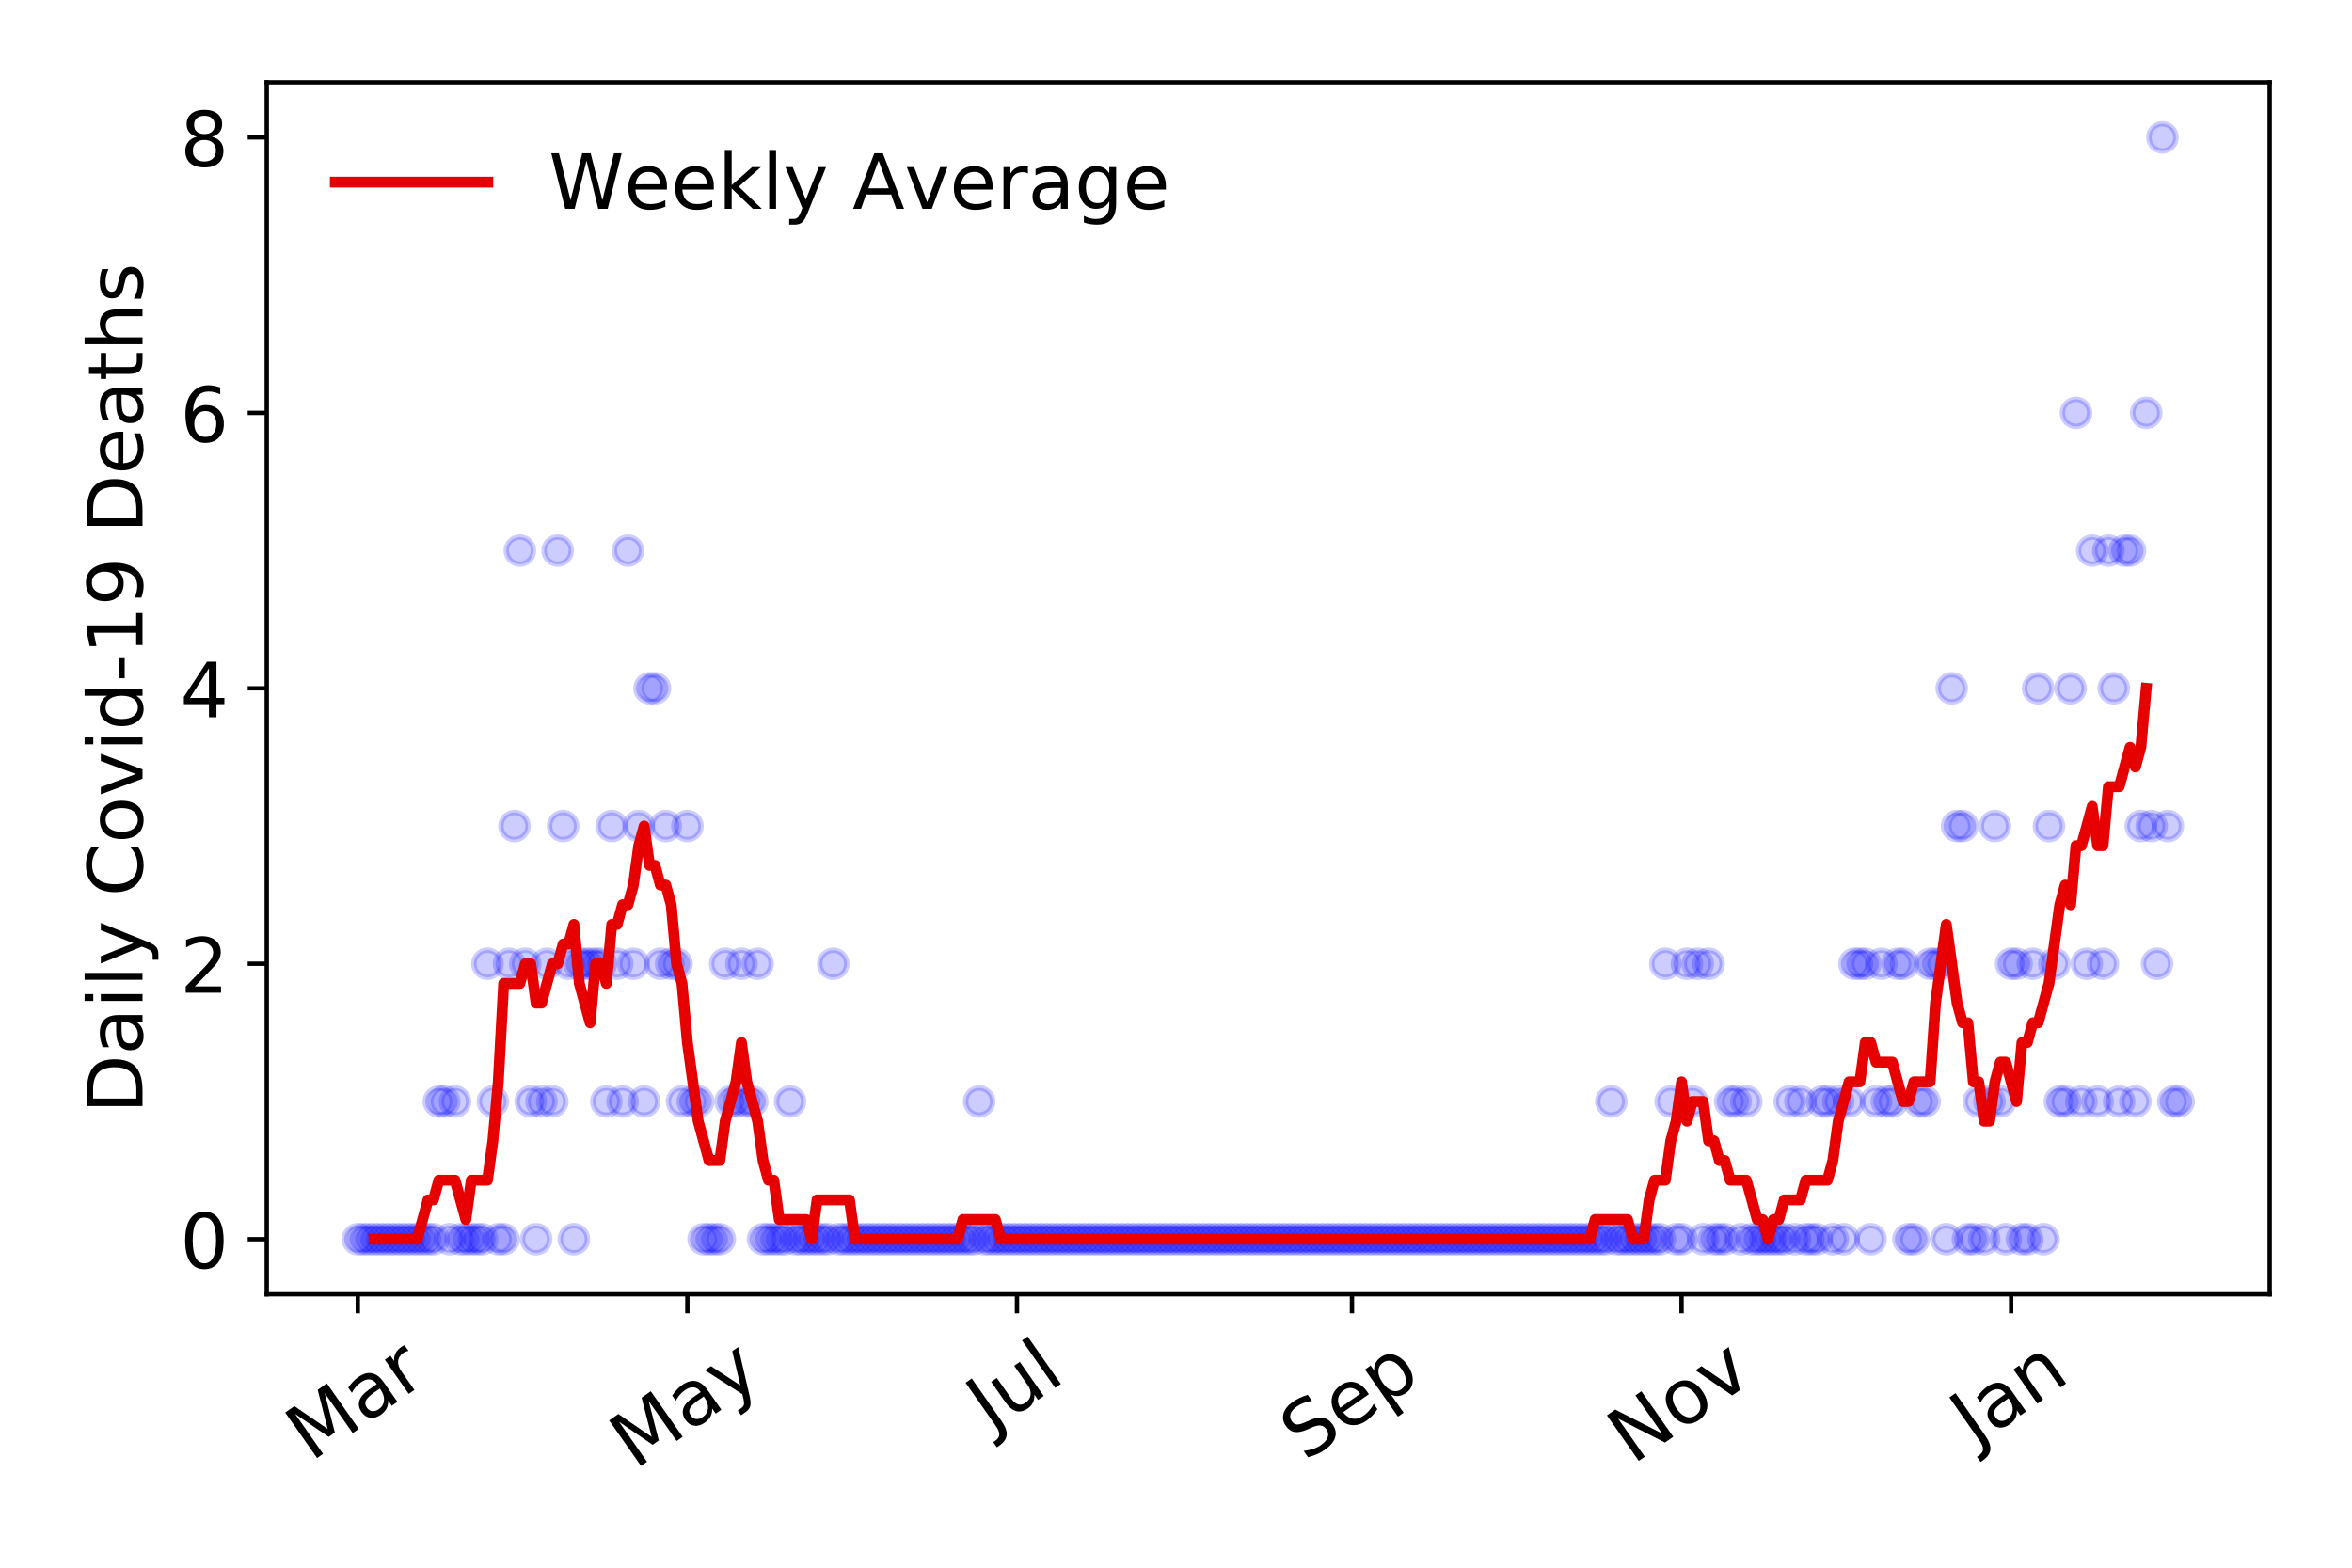 <?xml version="1.0" encoding="utf-8" standalone="no"?>
<!DOCTYPE svg PUBLIC "-//W3C//DTD SVG 1.1//EN"
  "http://www.w3.org/Graphics/SVG/1.1/DTD/svg11.dtd">
<!-- Created with matplotlib (https://matplotlib.org/) -->
<svg height="288pt" version="1.1" viewBox="0 0 432 288" width="432pt" xmlns="http://www.w3.org/2000/svg" xmlns:xlink="http://www.w3.org/1999/xlink">
 <defs>
  <style type="text/css">
*{stroke-linecap:butt;stroke-linejoin:round;}
  </style>
 </defs>
 <g id="figure_1">
  <g id="patch_1">
   <path d="M 0 288 
L 432 288 
L 432 0 
L 0 0 
z
" style="fill:#ffffff;"/>
  </g>
  <g id="axes_1">
   <g id="patch_2">
    <path d="M 48.995 237.778 
L 416.88 237.778 
L 416.88 15.12 
L 48.995 15.12 
z
" style="fill:#ffffff;"/>
   </g>
   <g id="matplotlib.axis_1">
    <g id="xtick_1">
     <g id="line2d_1">
      <defs>
       <path d="M 0 0 
L 0 3.5 
" id="m876dd9ef17" style="stroke:#000000;stroke-width:0.8;"/>
      </defs>
      <g>
       <use style="stroke:#000000;stroke-width:0.8;" x="65.717" xlink:href="#m876dd9ef17" y="237.778"/>
      </g>
     </g>
     <g id="text_1">
      <!-- Mar -->
      <defs>
       <path d="M 9.812 72.906 
L 24.516 72.906 
L 43.109 23.297 
L 61.812 72.906 
L 76.516 72.906 
L 76.516 0 
L 66.891 0 
L 66.891 64.016 
L 48.094 14.016 
L 38.188 14.016 
L 19.391 64.016 
L 19.391 0 
L 9.812 0 
z
" id="DejaVuSans-77"/>
       <path d="M 34.281 27.484 
Q 23.391 27.484 19.188 25 
Q 14.984 22.516 14.984 16.5 
Q 14.984 11.719 18.141 8.906 
Q 21.297 6.109 26.703 6.109 
Q 34.188 6.109 38.703 11.406 
Q 43.219 16.703 43.219 25.484 
L 43.219 27.484 
z
M 52.203 31.203 
L 52.203 0 
L 43.219 0 
L 43.219 8.297 
Q 40.141 3.328 35.547 0.953 
Q 30.953 -1.422 24.312 -1.422 
Q 15.922 -1.422 10.953 3.297 
Q 6 8.016 6 15.922 
Q 6 25.141 12.172 29.828 
Q 18.359 34.516 30.609 34.516 
L 43.219 34.516 
L 43.219 35.406 
Q 43.219 41.609 39.141 45 
Q 35.062 48.391 27.688 48.391 
Q 23 48.391 18.547 47.266 
Q 14.109 46.141 10.016 43.891 
L 10.016 52.203 
Q 14.938 54.109 19.578 55.047 
Q 24.219 56 28.609 56 
Q 40.484 56 46.344 49.844 
Q 52.203 43.703 52.203 31.203 
z
" id="DejaVuSans-97"/>
       <path d="M 41.109 46.297 
Q 39.594 47.172 37.812 47.578 
Q 36.031 48 33.891 48 
Q 26.266 48 22.188 43.047 
Q 18.109 38.094 18.109 28.812 
L 18.109 0 
L 9.078 0 
L 9.078 54.688 
L 18.109 54.688 
L 18.109 46.188 
Q 20.953 51.172 25.484 53.578 
Q 30.031 56 36.531 56 
Q 37.453 56 38.578 55.875 
Q 39.703 55.766 41.062 55.516 
z
" id="DejaVuSans-114"/>
      </defs>
      <g transform="translate(57.114 268.643)rotate(-35)scale(0.14 -0.14)">
       <use xlink:href="#DejaVuSans-77"/>
       <use x="86.279" xlink:href="#DejaVuSans-97"/>
       <use x="147.559" xlink:href="#DejaVuSans-114"/>
      </g>
     </g>
    </g>
    <g id="xtick_2">
     <g id="line2d_2">
      <g>
       <use style="stroke:#000000;stroke-width:0.8;" x="126.254" xlink:href="#m876dd9ef17" y="237.778"/>
      </g>
     </g>
     <g id="text_2">
      <!-- May -->
      <defs>
       <path d="M 32.172 -5.078 
Q 28.375 -14.844 24.75 -17.812 
Q 21.141 -20.797 15.094 -20.797 
L 7.906 -20.797 
L 7.906 -13.281 
L 13.188 -13.281 
Q 16.891 -13.281 18.938 -11.516 
Q 21 -9.766 23.484 -3.219 
L 25.094 0.875 
L 2.984 54.688 
L 12.5 54.688 
L 29.594 11.922 
L 46.688 54.688 
L 56.203 54.688 
z
" id="DejaVuSans-121"/>
      </defs>
      <g transform="translate(116.614 270.094)rotate(-35)scale(0.14 -0.14)">
       <use xlink:href="#DejaVuSans-77"/>
       <use x="86.279" xlink:href="#DejaVuSans-97"/>
       <use x="147.559" xlink:href="#DejaVuSans-121"/>
      </g>
     </g>
    </g>
    <g id="xtick_3">
     <g id="line2d_3">
      <g>
       <use style="stroke:#000000;stroke-width:0.8;" x="186.791" xlink:href="#m876dd9ef17" y="237.778"/>
      </g>
     </g>
     <g id="text_3">
      <!-- Jul -->
      <defs>
       <path d="M 9.812 72.906 
L 19.672 72.906 
L 19.672 5.078 
Q 19.672 -8.109 14.672 -14.062 
Q 9.672 -20.016 -1.422 -20.016 
L -5.172 -20.016 
L -5.172 -11.719 
L -2.094 -11.719 
Q 4.438 -11.719 7.125 -8.047 
Q 9.812 -4.391 9.812 5.078 
z
" id="DejaVuSans-74"/>
       <path d="M 8.5 21.578 
L 8.5 54.688 
L 17.484 54.688 
L 17.484 21.922 
Q 17.484 14.156 20.5 10.266 
Q 23.531 6.391 29.594 6.391 
Q 36.859 6.391 41.078 11.031 
Q 45.312 15.672 45.312 23.688 
L 45.312 54.688 
L 54.297 54.688 
L 54.297 0 
L 45.312 0 
L 45.312 8.406 
Q 42.047 3.422 37.719 1 
Q 33.406 -1.422 27.688 -1.422 
Q 18.266 -1.422 13.375 4.438 
Q 8.5 10.297 8.5 21.578 
z
M 31.109 56 
z
" id="DejaVuSans-117"/>
       <path d="M 9.422 75.984 
L 18.406 75.984 
L 18.406 0 
L 9.422 0 
z
" id="DejaVuSans-108"/>
      </defs>
      <g transform="translate(182.088 263.181)rotate(-35)scale(0.14 -0.14)">
       <use xlink:href="#DejaVuSans-74"/>
       <use x="29.492" xlink:href="#DejaVuSans-117"/>
       <use x="92.871" xlink:href="#DejaVuSans-108"/>
      </g>
     </g>
    </g>
    <g id="xtick_4">
     <g id="line2d_4">
      <g>
       <use style="stroke:#000000;stroke-width:0.8;" x="248.32" xlink:href="#m876dd9ef17" y="237.778"/>
      </g>
     </g>
     <g id="text_4">
      <!-- Sep -->
      <defs>
       <path d="M 53.516 70.516 
L 53.516 60.891 
Q 47.906 63.578 42.922 64.891 
Q 37.938 66.219 33.297 66.219 
Q 25.25 66.219 20.875 63.094 
Q 16.5 59.969 16.5 54.203 
Q 16.5 49.359 19.406 46.891 
Q 22.312 44.438 30.422 42.922 
L 36.375 41.703 
Q 47.406 39.594 52.656 34.297 
Q 57.906 29 57.906 20.125 
Q 57.906 9.516 50.797 4.047 
Q 43.703 -1.422 29.984 -1.422 
Q 24.812 -1.422 18.969 -0.25 
Q 13.141 0.922 6.891 3.219 
L 6.891 13.375 
Q 12.891 10.016 18.656 8.297 
Q 24.422 6.594 29.984 6.594 
Q 38.422 6.594 43.016 9.906 
Q 47.609 13.234 47.609 19.391 
Q 47.609 24.75 44.312 27.781 
Q 41.016 30.812 33.5 32.328 
L 27.484 33.5 
Q 16.453 35.688 11.516 40.375 
Q 6.594 45.062 6.594 53.422 
Q 6.594 63.094 13.406 68.656 
Q 20.219 74.219 32.172 74.219 
Q 37.312 74.219 42.625 73.281 
Q 47.953 72.359 53.516 70.516 
z
" id="DejaVuSans-83"/>
       <path d="M 56.203 29.594 
L 56.203 25.203 
L 14.891 25.203 
Q 15.484 15.922 20.484 11.062 
Q 25.484 6.203 34.422 6.203 
Q 39.594 6.203 44.453 7.469 
Q 49.312 8.734 54.109 11.281 
L 54.109 2.781 
Q 49.266 0.734 44.188 -0.344 
Q 39.109 -1.422 33.891 -1.422 
Q 20.797 -1.422 13.156 6.188 
Q 5.516 13.812 5.516 26.812 
Q 5.516 40.234 12.766 48.109 
Q 20.016 56 32.328 56 
Q 43.359 56 49.781 48.891 
Q 56.203 41.797 56.203 29.594 
z
M 47.219 32.234 
Q 47.125 39.594 43.094 43.984 
Q 39.062 48.391 32.422 48.391 
Q 24.906 48.391 20.391 44.141 
Q 15.875 39.891 15.188 32.172 
z
" id="DejaVuSans-101"/>
       <path d="M 18.109 8.203 
L 18.109 -20.797 
L 9.078 -20.797 
L 9.078 54.688 
L 18.109 54.688 
L 18.109 46.391 
Q 20.953 51.266 25.266 53.625 
Q 29.594 56 35.594 56 
Q 45.562 56 51.781 48.094 
Q 58.016 40.188 58.016 27.297 
Q 58.016 14.406 51.781 6.484 
Q 45.562 -1.422 35.594 -1.422 
Q 29.594 -1.422 25.266 0.953 
Q 20.953 3.328 18.109 8.203 
z
M 48.688 27.297 
Q 48.688 37.203 44.609 42.844 
Q 40.531 48.484 33.406 48.484 
Q 26.266 48.484 22.188 42.844 
Q 18.109 37.203 18.109 27.297 
Q 18.109 17.391 22.188 11.75 
Q 26.266 6.109 33.406 6.109 
Q 40.531 6.109 44.609 11.75 
Q 48.688 17.391 48.688 27.297 
z
" id="DejaVuSans-112"/>
      </defs>
      <g transform="translate(239.727 268.629)rotate(-35)scale(0.14 -0.14)">
       <use xlink:href="#DejaVuSans-83"/>
       <use x="63.477" xlink:href="#DejaVuSans-101"/>
       <use x="125" xlink:href="#DejaVuSans-112"/>
      </g>
     </g>
    </g>
    <g id="xtick_5">
     <g id="line2d_5">
      <g>
       <use style="stroke:#000000;stroke-width:0.8;" x="308.857" xlink:href="#m876dd9ef17" y="237.778"/>
      </g>
     </g>
     <g id="text_5">
      <!-- Nov -->
      <defs>
       <path d="M 9.812 72.906 
L 23.094 72.906 
L 55.422 11.922 
L 55.422 72.906 
L 64.984 72.906 
L 64.984 0 
L 51.703 0 
L 19.391 60.984 
L 19.391 0 
L 9.812 0 
z
" id="DejaVuSans-78"/>
       <path d="M 30.609 48.391 
Q 23.391 48.391 19.188 42.75 
Q 14.984 37.109 14.984 27.297 
Q 14.984 17.484 19.156 11.844 
Q 23.344 6.203 30.609 6.203 
Q 37.797 6.203 41.984 11.859 
Q 46.188 17.531 46.188 27.297 
Q 46.188 37.016 41.984 42.703 
Q 37.797 48.391 30.609 48.391 
z
M 30.609 56 
Q 42.328 56 49.016 48.375 
Q 55.719 40.766 55.719 27.297 
Q 55.719 13.875 49.016 6.219 
Q 42.328 -1.422 30.609 -1.422 
Q 18.844 -1.422 12.172 6.219 
Q 5.516 13.875 5.516 27.297 
Q 5.516 40.766 12.172 48.375 
Q 18.844 56 30.609 56 
z
" id="DejaVuSans-111"/>
       <path d="M 2.984 54.688 
L 12.5 54.688 
L 29.594 8.797 
L 46.688 54.688 
L 56.203 54.688 
L 35.688 0 
L 23.484 0 
z
" id="DejaVuSans-118"/>
      </defs>
      <g transform="translate(299.88 269.166)rotate(-35)scale(0.14 -0.14)">
       <use xlink:href="#DejaVuSans-78"/>
       <use x="74.805" xlink:href="#DejaVuSans-111"/>
       <use x="135.986" xlink:href="#DejaVuSans-118"/>
      </g>
     </g>
    </g>
    <g id="xtick_6">
     <g id="line2d_6">
      <g>
       <use style="stroke:#000000;stroke-width:0.8;" x="369.393" xlink:href="#m876dd9ef17" y="237.778"/>
      </g>
     </g>
     <g id="text_6">
      <!-- Jan -->
      <defs>
       <path d="M 54.891 33.016 
L 54.891 0 
L 45.906 0 
L 45.906 32.719 
Q 45.906 40.484 42.875 44.328 
Q 39.844 48.188 33.797 48.188 
Q 26.516 48.188 22.312 43.547 
Q 18.109 38.922 18.109 30.906 
L 18.109 0 
L 9.078 0 
L 9.078 54.688 
L 18.109 54.688 
L 18.109 46.188 
Q 21.344 51.125 25.703 53.562 
Q 30.078 56 35.797 56 
Q 45.219 56 50.047 50.172 
Q 54.891 44.344 54.891 33.016 
z
" id="DejaVuSans-110"/>
      </defs>
      <g transform="translate(362.77 265.871)rotate(-35)scale(0.14 -0.14)">
       <use xlink:href="#DejaVuSans-74"/>
       <use x="29.492" xlink:href="#DejaVuSans-97"/>
       <use x="90.771" xlink:href="#DejaVuSans-110"/>
      </g>
     </g>
    </g>
   </g>
   <g id="matplotlib.axis_2">
    <g id="ytick_1">
     <g id="line2d_7">
      <defs>
       <path d="M 0 0 
L -3.5 0 
" id="m044ea6e276" style="stroke:#000000;stroke-width:0.8;"/>
      </defs>
      <g>
       <use style="stroke:#000000;stroke-width:0.8;" x="48.995" xlink:href="#m044ea6e276" y="227.657"/>
      </g>
     </g>
     <g id="text_7">
      <!-- 0 -->
      <defs>
       <path d="M 31.781 66.406 
Q 24.172 66.406 20.328 58.906 
Q 16.5 51.422 16.5 36.375 
Q 16.5 21.391 20.328 13.891 
Q 24.172 6.391 31.781 6.391 
Q 39.453 6.391 43.281 13.891 
Q 47.125 21.391 47.125 36.375 
Q 47.125 51.422 43.281 58.906 
Q 39.453 66.406 31.781 66.406 
z
M 31.781 74.219 
Q 44.047 74.219 50.516 64.516 
Q 56.984 54.828 56.984 36.375 
Q 56.984 17.969 50.516 8.266 
Q 44.047 -1.422 31.781 -1.422 
Q 19.531 -1.422 13.062 8.266 
Q 6.594 17.969 6.594 36.375 
Q 6.594 54.828 13.062 64.516 
Q 19.531 74.219 31.781 74.219 
z
" id="DejaVuSans-48"/>
      </defs>
      <g transform="translate(33.087 232.976)scale(0.14 -0.14)">
       <use xlink:href="#DejaVuSans-48"/>
      </g>
     </g>
    </g>
    <g id="ytick_2">
     <g id="line2d_8">
      <g>
       <use style="stroke:#000000;stroke-width:0.8;" x="48.995" xlink:href="#m044ea6e276" y="177.053"/>
      </g>
     </g>
     <g id="text_8">
      <!-- 2 -->
      <defs>
       <path d="M 19.188 8.297 
L 53.609 8.297 
L 53.609 0 
L 7.328 0 
L 7.328 8.297 
Q 12.938 14.109 22.625 23.891 
Q 32.328 33.688 34.812 36.531 
Q 39.547 41.844 41.422 45.531 
Q 43.312 49.219 43.312 52.781 
Q 43.312 58.594 39.234 62.25 
Q 35.156 65.922 28.609 65.922 
Q 23.969 65.922 18.812 64.312 
Q 13.672 62.703 7.812 59.422 
L 7.812 69.391 
Q 13.766 71.781 18.938 73 
Q 24.125 74.219 28.422 74.219 
Q 39.75 74.219 46.484 68.547 
Q 53.219 62.891 53.219 53.422 
Q 53.219 48.922 51.531 44.891 
Q 49.859 40.875 45.406 35.406 
Q 44.188 33.984 37.641 27.219 
Q 31.109 20.453 19.188 8.297 
z
" id="DejaVuSans-50"/>
      </defs>
      <g transform="translate(33.087 182.372)scale(0.14 -0.14)">
       <use xlink:href="#DejaVuSans-50"/>
      </g>
     </g>
    </g>
    <g id="ytick_3">
     <g id="line2d_9">
      <g>
       <use style="stroke:#000000;stroke-width:0.8;" x="48.995" xlink:href="#m044ea6e276" y="126.449"/>
      </g>
     </g>
     <g id="text_9">
      <!-- 4 -->
      <defs>
       <path d="M 37.797 64.312 
L 12.891 25.391 
L 37.797 25.391 
z
M 35.203 72.906 
L 47.609 72.906 
L 47.609 25.391 
L 58.016 25.391 
L 58.016 17.188 
L 47.609 17.188 
L 47.609 0 
L 37.797 0 
L 37.797 17.188 
L 4.891 17.188 
L 4.891 26.703 
z
" id="DejaVuSans-52"/>
      </defs>
      <g transform="translate(33.087 131.768)scale(0.14 -0.14)">
       <use xlink:href="#DejaVuSans-52"/>
      </g>
     </g>
    </g>
    <g id="ytick_4">
     <g id="line2d_10">
      <g>
       <use style="stroke:#000000;stroke-width:0.8;" x="48.995" xlink:href="#m044ea6e276" y="75.845"/>
      </g>
     </g>
     <g id="text_10">
      <!-- 6 -->
      <defs>
       <path d="M 33.016 40.375 
Q 26.375 40.375 22.484 35.828 
Q 18.609 31.297 18.609 23.391 
Q 18.609 15.531 22.484 10.953 
Q 26.375 6.391 33.016 6.391 
Q 39.656 6.391 43.531 10.953 
Q 47.406 15.531 47.406 23.391 
Q 47.406 31.297 43.531 35.828 
Q 39.656 40.375 33.016 40.375 
z
M 52.594 71.297 
L 52.594 62.312 
Q 48.875 64.062 45.094 64.984 
Q 41.312 65.922 37.594 65.922 
Q 27.828 65.922 22.672 59.328 
Q 17.531 52.734 16.797 39.406 
Q 19.672 43.656 24.016 45.922 
Q 28.375 48.188 33.594 48.188 
Q 44.578 48.188 50.953 41.516 
Q 57.328 34.859 57.328 23.391 
Q 57.328 12.156 50.688 5.359 
Q 44.047 -1.422 33.016 -1.422 
Q 20.359 -1.422 13.672 8.266 
Q 6.984 17.969 6.984 36.375 
Q 6.984 53.656 15.188 63.938 
Q 23.391 74.219 37.203 74.219 
Q 40.922 74.219 44.703 73.484 
Q 48.484 72.75 52.594 71.297 
z
" id="DejaVuSans-54"/>
      </defs>
      <g transform="translate(33.087 81.164)scale(0.14 -0.14)">
       <use xlink:href="#DejaVuSans-54"/>
      </g>
     </g>
    </g>
    <g id="ytick_5">
     <g id="line2d_11">
      <g>
       <use style="stroke:#000000;stroke-width:0.8;" x="48.995" xlink:href="#m044ea6e276" y="25.241"/>
      </g>
     </g>
     <g id="text_11">
      <!-- 8 -->
      <defs>
       <path d="M 31.781 34.625 
Q 24.75 34.625 20.719 30.859 
Q 16.703 27.094 16.703 20.516 
Q 16.703 13.922 20.719 10.156 
Q 24.75 6.391 31.781 6.391 
Q 38.812 6.391 42.859 10.172 
Q 46.922 13.969 46.922 20.516 
Q 46.922 27.094 42.891 30.859 
Q 38.875 34.625 31.781 34.625 
z
M 21.922 38.812 
Q 15.578 40.375 12.031 44.719 
Q 8.5 49.078 8.5 55.328 
Q 8.5 64.062 14.719 69.141 
Q 20.953 74.219 31.781 74.219 
Q 42.672 74.219 48.875 69.141 
Q 55.078 64.062 55.078 55.328 
Q 55.078 49.078 51.531 44.719 
Q 48 40.375 41.703 38.812 
Q 48.828 37.156 52.797 32.312 
Q 56.781 27.484 56.781 20.516 
Q 56.781 9.906 50.312 4.234 
Q 43.844 -1.422 31.781 -1.422 
Q 19.734 -1.422 13.25 4.234 
Q 6.781 9.906 6.781 20.516 
Q 6.781 27.484 10.781 32.312 
Q 14.797 37.156 21.922 38.812 
z
M 18.312 54.391 
Q 18.312 48.734 21.844 45.562 
Q 25.391 42.391 31.781 42.391 
Q 38.141 42.391 41.719 45.562 
Q 45.312 48.734 45.312 54.391 
Q 45.312 60.062 41.719 63.234 
Q 38.141 66.406 31.781 66.406 
Q 25.391 66.406 21.844 63.234 
Q 18.312 60.062 18.312 54.391 
z
" id="DejaVuSans-56"/>
      </defs>
      <g transform="translate(33.087 30.56)scale(0.14 -0.14)">
       <use xlink:href="#DejaVuSans-56"/>
      </g>
     </g>
    </g>
    <g id="text_12">
     <!-- Daily Covid-19 Deaths -->
     <defs>
      <path d="M 19.672 64.797 
L 19.672 8.109 
L 31.594 8.109 
Q 46.688 8.109 53.688 14.938 
Q 60.688 21.781 60.688 36.531 
Q 60.688 51.172 53.688 57.984 
Q 46.688 64.797 31.594 64.797 
z
M 9.812 72.906 
L 30.078 72.906 
Q 51.266 72.906 61.172 64.094 
Q 71.094 55.281 71.094 36.531 
Q 71.094 17.672 61.125 8.828 
Q 51.172 0 30.078 0 
L 9.812 0 
z
" id="DejaVuSans-68"/>
      <path d="M 9.422 54.688 
L 18.406 54.688 
L 18.406 0 
L 9.422 0 
z
M 9.422 75.984 
L 18.406 75.984 
L 18.406 64.594 
L 9.422 64.594 
z
" id="DejaVuSans-105"/>
      <path id="DejaVuSans-32"/>
      <path d="M 64.406 67.281 
L 64.406 56.891 
Q 59.422 61.531 53.781 63.812 
Q 48.141 66.109 41.797 66.109 
Q 29.297 66.109 22.656 58.469 
Q 16.016 50.828 16.016 36.375 
Q 16.016 21.969 22.656 14.328 
Q 29.297 6.688 41.797 6.688 
Q 48.141 6.688 53.781 8.984 
Q 59.422 11.281 64.406 15.922 
L 64.406 5.609 
Q 59.234 2.094 53.438 0.328 
Q 47.656 -1.422 41.219 -1.422 
Q 24.656 -1.422 15.125 8.703 
Q 5.609 18.844 5.609 36.375 
Q 5.609 53.953 15.125 64.078 
Q 24.656 74.219 41.219 74.219 
Q 47.75 74.219 53.531 72.484 
Q 59.328 70.75 64.406 67.281 
z
" id="DejaVuSans-67"/>
      <path d="M 45.406 46.391 
L 45.406 75.984 
L 54.391 75.984 
L 54.391 0 
L 45.406 0 
L 45.406 8.203 
Q 42.578 3.328 38.25 0.953 
Q 33.938 -1.422 27.875 -1.422 
Q 17.969 -1.422 11.734 6.484 
Q 5.516 14.406 5.516 27.297 
Q 5.516 40.188 11.734 48.094 
Q 17.969 56 27.875 56 
Q 33.938 56 38.25 53.625 
Q 42.578 51.266 45.406 46.391 
z
M 14.797 27.297 
Q 14.797 17.391 18.875 11.75 
Q 22.953 6.109 30.078 6.109 
Q 37.203 6.109 41.297 11.75 
Q 45.406 17.391 45.406 27.297 
Q 45.406 37.203 41.297 42.844 
Q 37.203 48.484 30.078 48.484 
Q 22.953 48.484 18.875 42.844 
Q 14.797 37.203 14.797 27.297 
z
" id="DejaVuSans-100"/>
      <path d="M 4.891 31.391 
L 31.203 31.391 
L 31.203 23.391 
L 4.891 23.391 
z
" id="DejaVuSans-45"/>
      <path d="M 12.406 8.297 
L 28.516 8.297 
L 28.516 63.922 
L 10.984 60.406 
L 10.984 69.391 
L 28.422 72.906 
L 38.281 72.906 
L 38.281 8.297 
L 54.391 8.297 
L 54.391 0 
L 12.406 0 
z
" id="DejaVuSans-49"/>
      <path d="M 10.984 1.516 
L 10.984 10.5 
Q 14.703 8.734 18.5 7.812 
Q 22.312 6.891 25.984 6.891 
Q 35.75 6.891 40.891 13.453 
Q 46.047 20.016 46.781 33.406 
Q 43.953 29.203 39.594 26.953 
Q 35.25 24.703 29.984 24.703 
Q 19.047 24.703 12.672 31.312 
Q 6.297 37.938 6.297 49.422 
Q 6.297 60.641 12.938 67.422 
Q 19.578 74.219 30.609 74.219 
Q 43.266 74.219 49.922 64.516 
Q 56.594 54.828 56.594 36.375 
Q 56.594 19.141 48.406 8.859 
Q 40.234 -1.422 26.422 -1.422 
Q 22.703 -1.422 18.891 -0.688 
Q 15.094 0.047 10.984 1.516 
z
M 30.609 32.422 
Q 37.25 32.422 41.125 36.953 
Q 45.016 41.5 45.016 49.422 
Q 45.016 57.281 41.125 61.844 
Q 37.25 66.406 30.609 66.406 
Q 23.969 66.406 20.094 61.844 
Q 16.219 57.281 16.219 49.422 
Q 16.219 41.5 20.094 36.953 
Q 23.969 32.422 30.609 32.422 
z
" id="DejaVuSans-57"/>
      <path d="M 18.312 70.219 
L 18.312 54.688 
L 36.812 54.688 
L 36.812 47.703 
L 18.312 47.703 
L 18.312 18.016 
Q 18.312 11.328 20.141 9.422 
Q 21.969 7.516 27.594 7.516 
L 36.812 7.516 
L 36.812 0 
L 27.594 0 
Q 17.188 0 13.234 3.875 
Q 9.281 7.766 9.281 18.016 
L 9.281 47.703 
L 2.688 47.703 
L 2.688 54.688 
L 9.281 54.688 
L 9.281 70.219 
z
" id="DejaVuSans-116"/>
      <path d="M 54.891 33.016 
L 54.891 0 
L 45.906 0 
L 45.906 32.719 
Q 45.906 40.484 42.875 44.328 
Q 39.844 48.188 33.797 48.188 
Q 26.516 48.188 22.312 43.547 
Q 18.109 38.922 18.109 30.906 
L 18.109 0 
L 9.078 0 
L 9.078 75.984 
L 18.109 75.984 
L 18.109 46.188 
Q 21.344 51.125 25.703 53.562 
Q 30.078 56 35.797 56 
Q 45.219 56 50.047 50.172 
Q 54.891 44.344 54.891 33.016 
z
" id="DejaVuSans-104"/>
      <path d="M 44.281 53.078 
L 44.281 44.578 
Q 40.484 46.531 36.375 47.5 
Q 32.281 48.484 27.875 48.484 
Q 21.188 48.484 17.844 46.438 
Q 14.5 44.391 14.5 40.281 
Q 14.5 37.156 16.891 35.375 
Q 19.281 33.594 26.516 31.984 
L 29.594 31.297 
Q 39.156 29.25 43.188 25.516 
Q 47.219 21.781 47.219 15.094 
Q 47.219 7.469 41.188 3.016 
Q 35.156 -1.422 24.609 -1.422 
Q 20.219 -1.422 15.453 -0.562 
Q 10.688 0.297 5.422 2 
L 5.422 11.281 
Q 10.406 8.688 15.234 7.391 
Q 20.062 6.109 24.812 6.109 
Q 31.156 6.109 34.562 8.281 
Q 37.984 10.453 37.984 14.406 
Q 37.984 18.062 35.516 20.016 
Q 33.062 21.969 24.703 23.781 
L 21.578 24.516 
Q 13.234 26.266 9.516 29.906 
Q 5.812 33.547 5.812 39.891 
Q 5.812 47.609 11.281 51.797 
Q 16.75 56 26.812 56 
Q 31.781 56 36.172 55.266 
Q 40.578 54.547 44.281 53.078 
z
" id="DejaVuSans-115"/>
     </defs>
     <g transform="translate(26.176 204.56)rotate(-90)scale(0.14 -0.14)">
      <use xlink:href="#DejaVuSans-68"/>
      <use x="77.002" xlink:href="#DejaVuSans-97"/>
      <use x="138.281" xlink:href="#DejaVuSans-105"/>
      <use x="166.064" xlink:href="#DejaVuSans-108"/>
      <use x="193.848" xlink:href="#DejaVuSans-121"/>
      <use x="253.027" xlink:href="#DejaVuSans-32"/>
      <use x="284.814" xlink:href="#DejaVuSans-67"/>
      <use x="354.639" xlink:href="#DejaVuSans-111"/>
      <use x="415.82" xlink:href="#DejaVuSans-118"/>
      <use x="475" xlink:href="#DejaVuSans-105"/>
      <use x="502.783" xlink:href="#DejaVuSans-100"/>
      <use x="566.26" xlink:href="#DejaVuSans-45"/>
      <use x="602.344" xlink:href="#DejaVuSans-49"/>
      <use x="665.967" xlink:href="#DejaVuSans-57"/>
      <use x="729.59" xlink:href="#DejaVuSans-32"/>
      <use x="761.377" xlink:href="#DejaVuSans-68"/>
      <use x="838.379" xlink:href="#DejaVuSans-101"/>
      <use x="899.902" xlink:href="#DejaVuSans-97"/>
      <use x="961.182" xlink:href="#DejaVuSans-116"/>
      <use x="1000.391" xlink:href="#DejaVuSans-104"/>
      <use x="1063.77" xlink:href="#DejaVuSans-115"/>
     </g>
    </g>
   </g>
   <g id="line2d_12">
    <defs>
     <path d="M 0 2.5 
C 0.663 2.5 1.299 2.237 1.768 1.768 
C 2.237 1.299 2.5 0.663 2.5 0 
C 2.5 -0.663 2.237 -1.299 1.768 -1.768 
C 1.299 -2.237 0.663 -2.5 0 -2.5 
C -0.663 -2.5 -1.299 -2.237 -1.768 -1.768 
C -2.237 -1.299 -2.5 -0.663 -2.5 0 
C -2.5 0.663 -2.237 1.299 -1.768 1.768 
C -1.299 2.237 -0.663 2.5 0 2.5 
z
" id="m6ec177ab1e" style="stroke:#0000ff;stroke-opacity:0.2;"/>
    </defs>
    <g clip-path="url(#pd54e107be4)">
     <use style="fill:#0000ff;fill-opacity:0.2;stroke:#0000ff;stroke-opacity:0.2;" x="65.717" xlink:href="#m6ec177ab1e" y="227.657"/>
     <use style="fill:#0000ff;fill-opacity:0.2;stroke:#0000ff;stroke-opacity:0.2;" x="66.709" xlink:href="#m6ec177ab1e" y="227.657"/>
     <use style="fill:#0000ff;fill-opacity:0.2;stroke:#0000ff;stroke-opacity:0.2;" x="67.702" xlink:href="#m6ec177ab1e" y="227.657"/>
     <use style="fill:#0000ff;fill-opacity:0.2;stroke:#0000ff;stroke-opacity:0.2;" x="68.694" xlink:href="#m6ec177ab1e" y="227.657"/>
     <use style="fill:#0000ff;fill-opacity:0.2;stroke:#0000ff;stroke-opacity:0.2;" x="69.687" xlink:href="#m6ec177ab1e" y="227.657"/>
     <use style="fill:#0000ff;fill-opacity:0.2;stroke:#0000ff;stroke-opacity:0.2;" x="70.679" xlink:href="#m6ec177ab1e" y="227.657"/>
     <use style="fill:#0000ff;fill-opacity:0.2;stroke:#0000ff;stroke-opacity:0.2;" x="71.671" xlink:href="#m6ec177ab1e" y="227.657"/>
     <use style="fill:#0000ff;fill-opacity:0.2;stroke:#0000ff;stroke-opacity:0.2;" x="72.664" xlink:href="#m6ec177ab1e" y="227.657"/>
     <use style="fill:#0000ff;fill-opacity:0.2;stroke:#0000ff;stroke-opacity:0.2;" x="73.656" xlink:href="#m6ec177ab1e" y="227.657"/>
     <use style="fill:#0000ff;fill-opacity:0.2;stroke:#0000ff;stroke-opacity:0.2;" x="74.649" xlink:href="#m6ec177ab1e" y="227.657"/>
     <use style="fill:#0000ff;fill-opacity:0.2;stroke:#0000ff;stroke-opacity:0.2;" x="75.641" xlink:href="#m6ec177ab1e" y="227.657"/>
     <use style="fill:#0000ff;fill-opacity:0.2;stroke:#0000ff;stroke-opacity:0.2;" x="76.634" xlink:href="#m6ec177ab1e" y="227.657"/>
     <use style="fill:#0000ff;fill-opacity:0.2;stroke:#0000ff;stroke-opacity:0.2;" x="77.626" xlink:href="#m6ec177ab1e" y="227.657"/>
     <use style="fill:#0000ff;fill-opacity:0.2;stroke:#0000ff;stroke-opacity:0.2;" x="78.618" xlink:href="#m6ec177ab1e" y="227.657"/>
     <use style="fill:#0000ff;fill-opacity:0.2;stroke:#0000ff;stroke-opacity:0.2;" x="79.611" xlink:href="#m6ec177ab1e" y="227.657"/>
     <use style="fill:#0000ff;fill-opacity:0.2;stroke:#0000ff;stroke-opacity:0.2;" x="80.603" xlink:href="#m6ec177ab1e" y="202.355"/>
     <use style="fill:#0000ff;fill-opacity:0.2;stroke:#0000ff;stroke-opacity:0.2;" x="81.596" xlink:href="#m6ec177ab1e" y="202.355"/>
     <use style="fill:#0000ff;fill-opacity:0.2;stroke:#0000ff;stroke-opacity:0.2;" x="82.588" xlink:href="#m6ec177ab1e" y="227.657"/>
     <use style="fill:#0000ff;fill-opacity:0.2;stroke:#0000ff;stroke-opacity:0.2;" x="83.58" xlink:href="#m6ec177ab1e" y="202.355"/>
     <use style="fill:#0000ff;fill-opacity:0.2;stroke:#0000ff;stroke-opacity:0.2;" x="84.573" xlink:href="#m6ec177ab1e" y="227.657"/>
     <use style="fill:#0000ff;fill-opacity:0.2;stroke:#0000ff;stroke-opacity:0.2;" x="85.565" xlink:href="#m6ec177ab1e" y="227.657"/>
     <use style="fill:#0000ff;fill-opacity:0.2;stroke:#0000ff;stroke-opacity:0.2;" x="86.558" xlink:href="#m6ec177ab1e" y="227.657"/>
     <use style="fill:#0000ff;fill-opacity:0.2;stroke:#0000ff;stroke-opacity:0.2;" x="87.55" xlink:href="#m6ec177ab1e" y="227.657"/>
     <use style="fill:#0000ff;fill-opacity:0.2;stroke:#0000ff;stroke-opacity:0.2;" x="88.542" xlink:href="#m6ec177ab1e" y="227.657"/>
     <use style="fill:#0000ff;fill-opacity:0.2;stroke:#0000ff;stroke-opacity:0.2;" x="89.535" xlink:href="#m6ec177ab1e" y="177.053"/>
     <use style="fill:#0000ff;fill-opacity:0.2;stroke:#0000ff;stroke-opacity:0.2;" x="90.527" xlink:href="#m6ec177ab1e" y="202.355"/>
     <use style="fill:#0000ff;fill-opacity:0.2;stroke:#0000ff;stroke-opacity:0.2;" x="91.52" xlink:href="#m6ec177ab1e" y="227.657"/>
     <use style="fill:#0000ff;fill-opacity:0.2;stroke:#0000ff;stroke-opacity:0.2;" x="92.512" xlink:href="#m6ec177ab1e" y="227.657"/>
     <use style="fill:#0000ff;fill-opacity:0.2;stroke:#0000ff;stroke-opacity:0.2;" x="93.504" xlink:href="#m6ec177ab1e" y="177.053"/>
     <use style="fill:#0000ff;fill-opacity:0.2;stroke:#0000ff;stroke-opacity:0.2;" x="94.497" xlink:href="#m6ec177ab1e" y="151.751"/>
     <use style="fill:#0000ff;fill-opacity:0.2;stroke:#0000ff;stroke-opacity:0.2;" x="95.489" xlink:href="#m6ec177ab1e" y="101.147"/>
     <use style="fill:#0000ff;fill-opacity:0.2;stroke:#0000ff;stroke-opacity:0.2;" x="96.482" xlink:href="#m6ec177ab1e" y="177.053"/>
     <use style="fill:#0000ff;fill-opacity:0.2;stroke:#0000ff;stroke-opacity:0.2;" x="97.474" xlink:href="#m6ec177ab1e" y="202.355"/>
     <use style="fill:#0000ff;fill-opacity:0.2;stroke:#0000ff;stroke-opacity:0.2;" x="98.466" xlink:href="#m6ec177ab1e" y="227.657"/>
     <use style="fill:#0000ff;fill-opacity:0.2;stroke:#0000ff;stroke-opacity:0.2;" x="99.459" xlink:href="#m6ec177ab1e" y="202.355"/>
     <use style="fill:#0000ff;fill-opacity:0.2;stroke:#0000ff;stroke-opacity:0.2;" x="100.451" xlink:href="#m6ec177ab1e" y="177.053"/>
     <use style="fill:#0000ff;fill-opacity:0.2;stroke:#0000ff;stroke-opacity:0.2;" x="101.444" xlink:href="#m6ec177ab1e" y="202.355"/>
     <use style="fill:#0000ff;fill-opacity:0.2;stroke:#0000ff;stroke-opacity:0.2;" x="102.436" xlink:href="#m6ec177ab1e" y="101.147"/>
     <use style="fill:#0000ff;fill-opacity:0.2;stroke:#0000ff;stroke-opacity:0.2;" x="103.428" xlink:href="#m6ec177ab1e" y="151.751"/>
     <use style="fill:#0000ff;fill-opacity:0.2;stroke:#0000ff;stroke-opacity:0.2;" x="104.421" xlink:href="#m6ec177ab1e" y="177.053"/>
     <use style="fill:#0000ff;fill-opacity:0.2;stroke:#0000ff;stroke-opacity:0.2;" x="105.413" xlink:href="#m6ec177ab1e" y="227.657"/>
     <use style="fill:#0000ff;fill-opacity:0.2;stroke:#0000ff;stroke-opacity:0.2;" x="106.406" xlink:href="#m6ec177ab1e" y="177.053"/>
     <use style="fill:#0000ff;fill-opacity:0.2;stroke:#0000ff;stroke-opacity:0.2;" x="107.398" xlink:href="#m6ec177ab1e" y="177.053"/>
     <use style="fill:#0000ff;fill-opacity:0.2;stroke:#0000ff;stroke-opacity:0.2;" x="108.391" xlink:href="#m6ec177ab1e" y="177.053"/>
     <use style="fill:#0000ff;fill-opacity:0.2;stroke:#0000ff;stroke-opacity:0.2;" x="109.383" xlink:href="#m6ec177ab1e" y="177.053"/>
     <use style="fill:#0000ff;fill-opacity:0.2;stroke:#0000ff;stroke-opacity:0.2;" x="110.375" xlink:href="#m6ec177ab1e" y="177.053"/>
     <use style="fill:#0000ff;fill-opacity:0.2;stroke:#0000ff;stroke-opacity:0.2;" x="111.368" xlink:href="#m6ec177ab1e" y="202.355"/>
     <use style="fill:#0000ff;fill-opacity:0.2;stroke:#0000ff;stroke-opacity:0.2;" x="112.36" xlink:href="#m6ec177ab1e" y="151.751"/>
     <use style="fill:#0000ff;fill-opacity:0.2;stroke:#0000ff;stroke-opacity:0.2;" x="113.353" xlink:href="#m6ec177ab1e" y="177.053"/>
     <use style="fill:#0000ff;fill-opacity:0.2;stroke:#0000ff;stroke-opacity:0.2;" x="114.345" xlink:href="#m6ec177ab1e" y="202.355"/>
     <use style="fill:#0000ff;fill-opacity:0.2;stroke:#0000ff;stroke-opacity:0.2;" x="115.337" xlink:href="#m6ec177ab1e" y="101.147"/>
     <use style="fill:#0000ff;fill-opacity:0.2;stroke:#0000ff;stroke-opacity:0.2;" x="116.33" xlink:href="#m6ec177ab1e" y="177.053"/>
     <use style="fill:#0000ff;fill-opacity:0.2;stroke:#0000ff;stroke-opacity:0.2;" x="117.322" xlink:href="#m6ec177ab1e" y="151.751"/>
     <use style="fill:#0000ff;fill-opacity:0.2;stroke:#0000ff;stroke-opacity:0.2;" x="118.315" xlink:href="#m6ec177ab1e" y="202.355"/>
     <use style="fill:#0000ff;fill-opacity:0.2;stroke:#0000ff;stroke-opacity:0.2;" x="119.307" xlink:href="#m6ec177ab1e" y="126.449"/>
     <use style="fill:#0000ff;fill-opacity:0.2;stroke:#0000ff;stroke-opacity:0.2;" x="120.299" xlink:href="#m6ec177ab1e" y="126.449"/>
     <use style="fill:#0000ff;fill-opacity:0.2;stroke:#0000ff;stroke-opacity:0.2;" x="121.292" xlink:href="#m6ec177ab1e" y="177.053"/>
     <use style="fill:#0000ff;fill-opacity:0.2;stroke:#0000ff;stroke-opacity:0.2;" x="122.284" xlink:href="#m6ec177ab1e" y="151.751"/>
     <use style="fill:#0000ff;fill-opacity:0.2;stroke:#0000ff;stroke-opacity:0.2;" x="123.277" xlink:href="#m6ec177ab1e" y="177.053"/>
     <use style="fill:#0000ff;fill-opacity:0.2;stroke:#0000ff;stroke-opacity:0.2;" x="124.269" xlink:href="#m6ec177ab1e" y="177.053"/>
     <use style="fill:#0000ff;fill-opacity:0.2;stroke:#0000ff;stroke-opacity:0.2;" x="125.261" xlink:href="#m6ec177ab1e" y="202.355"/>
     <use style="fill:#0000ff;fill-opacity:0.2;stroke:#0000ff;stroke-opacity:0.2;" x="126.254" xlink:href="#m6ec177ab1e" y="151.751"/>
     <use style="fill:#0000ff;fill-opacity:0.2;stroke:#0000ff;stroke-opacity:0.2;" x="127.246" xlink:href="#m6ec177ab1e" y="202.355"/>
     <use style="fill:#0000ff;fill-opacity:0.2;stroke:#0000ff;stroke-opacity:0.2;" x="128.239" xlink:href="#m6ec177ab1e" y="202.355"/>
     <use style="fill:#0000ff;fill-opacity:0.2;stroke:#0000ff;stroke-opacity:0.2;" x="129.231" xlink:href="#m6ec177ab1e" y="227.657"/>
     <use style="fill:#0000ff;fill-opacity:0.2;stroke:#0000ff;stroke-opacity:0.2;" x="130.223" xlink:href="#m6ec177ab1e" y="227.657"/>
     <use style="fill:#0000ff;fill-opacity:0.2;stroke:#0000ff;stroke-opacity:0.2;" x="131.216" xlink:href="#m6ec177ab1e" y="227.657"/>
     <use style="fill:#0000ff;fill-opacity:0.2;stroke:#0000ff;stroke-opacity:0.2;" x="132.208" xlink:href="#m6ec177ab1e" y="227.657"/>
     <use style="fill:#0000ff;fill-opacity:0.2;stroke:#0000ff;stroke-opacity:0.2;" x="133.201" xlink:href="#m6ec177ab1e" y="177.053"/>
     <use style="fill:#0000ff;fill-opacity:0.2;stroke:#0000ff;stroke-opacity:0.2;" x="134.193" xlink:href="#m6ec177ab1e" y="202.355"/>
     <use style="fill:#0000ff;fill-opacity:0.2;stroke:#0000ff;stroke-opacity:0.2;" x="135.185" xlink:href="#m6ec177ab1e" y="202.355"/>
     <use style="fill:#0000ff;fill-opacity:0.2;stroke:#0000ff;stroke-opacity:0.2;" x="136.178" xlink:href="#m6ec177ab1e" y="177.053"/>
     <use style="fill:#0000ff;fill-opacity:0.2;stroke:#0000ff;stroke-opacity:0.2;" x="137.17" xlink:href="#m6ec177ab1e" y="202.355"/>
     <use style="fill:#0000ff;fill-opacity:0.2;stroke:#0000ff;stroke-opacity:0.2;" x="138.163" xlink:href="#m6ec177ab1e" y="202.355"/>
     <use style="fill:#0000ff;fill-opacity:0.2;stroke:#0000ff;stroke-opacity:0.2;" x="139.155" xlink:href="#m6ec177ab1e" y="177.053"/>
     <use style="fill:#0000ff;fill-opacity:0.2;stroke:#0000ff;stroke-opacity:0.2;" x="140.148" xlink:href="#m6ec177ab1e" y="227.657"/>
     <use style="fill:#0000ff;fill-opacity:0.2;stroke:#0000ff;stroke-opacity:0.2;" x="141.14" xlink:href="#m6ec177ab1e" y="227.657"/>
     <use style="fill:#0000ff;fill-opacity:0.2;stroke:#0000ff;stroke-opacity:0.2;" x="142.132" xlink:href="#m6ec177ab1e" y="227.657"/>
     <use style="fill:#0000ff;fill-opacity:0.2;stroke:#0000ff;stroke-opacity:0.2;" x="143.125" xlink:href="#m6ec177ab1e" y="227.657"/>
     <use style="fill:#0000ff;fill-opacity:0.2;stroke:#0000ff;stroke-opacity:0.2;" x="144.117" xlink:href="#m6ec177ab1e" y="227.657"/>
     <use style="fill:#0000ff;fill-opacity:0.2;stroke:#0000ff;stroke-opacity:0.2;" x="145.11" xlink:href="#m6ec177ab1e" y="202.355"/>
     <use style="fill:#0000ff;fill-opacity:0.2;stroke:#0000ff;stroke-opacity:0.2;" x="146.102" xlink:href="#m6ec177ab1e" y="227.657"/>
     <use style="fill:#0000ff;fill-opacity:0.2;stroke:#0000ff;stroke-opacity:0.2;" x="147.094" xlink:href="#m6ec177ab1e" y="227.657"/>
     <use style="fill:#0000ff;fill-opacity:0.2;stroke:#0000ff;stroke-opacity:0.2;" x="148.087" xlink:href="#m6ec177ab1e" y="227.657"/>
     <use style="fill:#0000ff;fill-opacity:0.2;stroke:#0000ff;stroke-opacity:0.2;" x="149.079" xlink:href="#m6ec177ab1e" y="227.657"/>
     <use style="fill:#0000ff;fill-opacity:0.2;stroke:#0000ff;stroke-opacity:0.2;" x="150.072" xlink:href="#m6ec177ab1e" y="227.657"/>
     <use style="fill:#0000ff;fill-opacity:0.2;stroke:#0000ff;stroke-opacity:0.2;" x="151.064" xlink:href="#m6ec177ab1e" y="227.657"/>
     <use style="fill:#0000ff;fill-opacity:0.2;stroke:#0000ff;stroke-opacity:0.2;" x="152.056" xlink:href="#m6ec177ab1e" y="227.657"/>
     <use style="fill:#0000ff;fill-opacity:0.2;stroke:#0000ff;stroke-opacity:0.2;" x="153.049" xlink:href="#m6ec177ab1e" y="177.053"/>
     <use style="fill:#0000ff;fill-opacity:0.2;stroke:#0000ff;stroke-opacity:0.2;" x="154.041" xlink:href="#m6ec177ab1e" y="227.657"/>
     <use style="fill:#0000ff;fill-opacity:0.2;stroke:#0000ff;stroke-opacity:0.2;" x="155.034" xlink:href="#m6ec177ab1e" y="227.657"/>
     <use style="fill:#0000ff;fill-opacity:0.2;stroke:#0000ff;stroke-opacity:0.2;" x="156.026" xlink:href="#m6ec177ab1e" y="227.657"/>
     <use style="fill:#0000ff;fill-opacity:0.2;stroke:#0000ff;stroke-opacity:0.2;" x="157.018" xlink:href="#m6ec177ab1e" y="227.657"/>
     <use style="fill:#0000ff;fill-opacity:0.2;stroke:#0000ff;stroke-opacity:0.2;" x="158.011" xlink:href="#m6ec177ab1e" y="227.657"/>
     <use style="fill:#0000ff;fill-opacity:0.2;stroke:#0000ff;stroke-opacity:0.2;" x="159.003" xlink:href="#m6ec177ab1e" y="227.657"/>
     <use style="fill:#0000ff;fill-opacity:0.2;stroke:#0000ff;stroke-opacity:0.2;" x="159.996" xlink:href="#m6ec177ab1e" y="227.657"/>
     <use style="fill:#0000ff;fill-opacity:0.2;stroke:#0000ff;stroke-opacity:0.2;" x="160.988" xlink:href="#m6ec177ab1e" y="227.657"/>
     <use style="fill:#0000ff;fill-opacity:0.2;stroke:#0000ff;stroke-opacity:0.2;" x="161.98" xlink:href="#m6ec177ab1e" y="227.657"/>
     <use style="fill:#0000ff;fill-opacity:0.2;stroke:#0000ff;stroke-opacity:0.2;" x="162.973" xlink:href="#m6ec177ab1e" y="227.657"/>
     <use style="fill:#0000ff;fill-opacity:0.2;stroke:#0000ff;stroke-opacity:0.2;" x="163.965" xlink:href="#m6ec177ab1e" y="227.657"/>
     <use style="fill:#0000ff;fill-opacity:0.2;stroke:#0000ff;stroke-opacity:0.2;" x="164.958" xlink:href="#m6ec177ab1e" y="227.657"/>
     <use style="fill:#0000ff;fill-opacity:0.2;stroke:#0000ff;stroke-opacity:0.2;" x="165.95" xlink:href="#m6ec177ab1e" y="227.657"/>
     <use style="fill:#0000ff;fill-opacity:0.2;stroke:#0000ff;stroke-opacity:0.2;" x="166.942" xlink:href="#m6ec177ab1e" y="227.657"/>
     <use style="fill:#0000ff;fill-opacity:0.2;stroke:#0000ff;stroke-opacity:0.2;" x="167.935" xlink:href="#m6ec177ab1e" y="227.657"/>
     <use style="fill:#0000ff;fill-opacity:0.2;stroke:#0000ff;stroke-opacity:0.2;" x="168.927" xlink:href="#m6ec177ab1e" y="227.657"/>
     <use style="fill:#0000ff;fill-opacity:0.2;stroke:#0000ff;stroke-opacity:0.2;" x="169.92" xlink:href="#m6ec177ab1e" y="227.657"/>
     <use style="fill:#0000ff;fill-opacity:0.2;stroke:#0000ff;stroke-opacity:0.2;" x="170.912" xlink:href="#m6ec177ab1e" y="227.657"/>
     <use style="fill:#0000ff;fill-opacity:0.2;stroke:#0000ff;stroke-opacity:0.2;" x="171.905" xlink:href="#m6ec177ab1e" y="227.657"/>
     <use style="fill:#0000ff;fill-opacity:0.2;stroke:#0000ff;stroke-opacity:0.2;" x="172.897" xlink:href="#m6ec177ab1e" y="227.657"/>
     <use style="fill:#0000ff;fill-opacity:0.2;stroke:#0000ff;stroke-opacity:0.2;" x="173.889" xlink:href="#m6ec177ab1e" y="227.657"/>
     <use style="fill:#0000ff;fill-opacity:0.2;stroke:#0000ff;stroke-opacity:0.2;" x="174.882" xlink:href="#m6ec177ab1e" y="227.657"/>
     <use style="fill:#0000ff;fill-opacity:0.2;stroke:#0000ff;stroke-opacity:0.2;" x="175.874" xlink:href="#m6ec177ab1e" y="227.657"/>
     <use style="fill:#0000ff;fill-opacity:0.2;stroke:#0000ff;stroke-opacity:0.2;" x="176.867" xlink:href="#m6ec177ab1e" y="227.657"/>
     <use style="fill:#0000ff;fill-opacity:0.2;stroke:#0000ff;stroke-opacity:0.2;" x="177.859" xlink:href="#m6ec177ab1e" y="227.657"/>
     <use style="fill:#0000ff;fill-opacity:0.2;stroke:#0000ff;stroke-opacity:0.2;" x="178.851" xlink:href="#m6ec177ab1e" y="227.657"/>
     <use style="fill:#0000ff;fill-opacity:0.2;stroke:#0000ff;stroke-opacity:0.2;" x="179.844" xlink:href="#m6ec177ab1e" y="202.355"/>
     <use style="fill:#0000ff;fill-opacity:0.2;stroke:#0000ff;stroke-opacity:0.2;" x="180.836" xlink:href="#m6ec177ab1e" y="227.657"/>
     <use style="fill:#0000ff;fill-opacity:0.2;stroke:#0000ff;stroke-opacity:0.2;" x="181.829" xlink:href="#m6ec177ab1e" y="227.657"/>
     <use style="fill:#0000ff;fill-opacity:0.2;stroke:#0000ff;stroke-opacity:0.2;" x="182.821" xlink:href="#m6ec177ab1e" y="227.657"/>
     <use style="fill:#0000ff;fill-opacity:0.2;stroke:#0000ff;stroke-opacity:0.2;" x="183.813" xlink:href="#m6ec177ab1e" y="227.657"/>
     <use style="fill:#0000ff;fill-opacity:0.2;stroke:#0000ff;stroke-opacity:0.2;" x="184.806" xlink:href="#m6ec177ab1e" y="227.657"/>
     <use style="fill:#0000ff;fill-opacity:0.2;stroke:#0000ff;stroke-opacity:0.2;" x="185.798" xlink:href="#m6ec177ab1e" y="227.657"/>
     <use style="fill:#0000ff;fill-opacity:0.2;stroke:#0000ff;stroke-opacity:0.2;" x="186.791" xlink:href="#m6ec177ab1e" y="227.657"/>
     <use style="fill:#0000ff;fill-opacity:0.2;stroke:#0000ff;stroke-opacity:0.2;" x="187.783" xlink:href="#m6ec177ab1e" y="227.657"/>
     <use style="fill:#0000ff;fill-opacity:0.2;stroke:#0000ff;stroke-opacity:0.2;" x="188.775" xlink:href="#m6ec177ab1e" y="227.657"/>
     <use style="fill:#0000ff;fill-opacity:0.2;stroke:#0000ff;stroke-opacity:0.2;" x="189.768" xlink:href="#m6ec177ab1e" y="227.657"/>
     <use style="fill:#0000ff;fill-opacity:0.2;stroke:#0000ff;stroke-opacity:0.2;" x="190.76" xlink:href="#m6ec177ab1e" y="227.657"/>
     <use style="fill:#0000ff;fill-opacity:0.2;stroke:#0000ff;stroke-opacity:0.2;" x="191.753" xlink:href="#m6ec177ab1e" y="227.657"/>
     <use style="fill:#0000ff;fill-opacity:0.2;stroke:#0000ff;stroke-opacity:0.2;" x="192.745" xlink:href="#m6ec177ab1e" y="227.657"/>
     <use style="fill:#0000ff;fill-opacity:0.2;stroke:#0000ff;stroke-opacity:0.2;" x="193.737" xlink:href="#m6ec177ab1e" y="227.657"/>
     <use style="fill:#0000ff;fill-opacity:0.2;stroke:#0000ff;stroke-opacity:0.2;" x="194.73" xlink:href="#m6ec177ab1e" y="227.657"/>
     <use style="fill:#0000ff;fill-opacity:0.2;stroke:#0000ff;stroke-opacity:0.2;" x="195.722" xlink:href="#m6ec177ab1e" y="227.657"/>
     <use style="fill:#0000ff;fill-opacity:0.2;stroke:#0000ff;stroke-opacity:0.2;" x="196.715" xlink:href="#m6ec177ab1e" y="227.657"/>
     <use style="fill:#0000ff;fill-opacity:0.2;stroke:#0000ff;stroke-opacity:0.2;" x="197.707" xlink:href="#m6ec177ab1e" y="227.657"/>
     <use style="fill:#0000ff;fill-opacity:0.2;stroke:#0000ff;stroke-opacity:0.2;" x="198.699" xlink:href="#m6ec177ab1e" y="227.657"/>
     <use style="fill:#0000ff;fill-opacity:0.2;stroke:#0000ff;stroke-opacity:0.2;" x="199.692" xlink:href="#m6ec177ab1e" y="227.657"/>
     <use style="fill:#0000ff;fill-opacity:0.2;stroke:#0000ff;stroke-opacity:0.2;" x="200.684" xlink:href="#m6ec177ab1e" y="227.657"/>
     <use style="fill:#0000ff;fill-opacity:0.2;stroke:#0000ff;stroke-opacity:0.2;" x="201.677" xlink:href="#m6ec177ab1e" y="227.657"/>
     <use style="fill:#0000ff;fill-opacity:0.2;stroke:#0000ff;stroke-opacity:0.2;" x="202.669" xlink:href="#m6ec177ab1e" y="227.657"/>
     <use style="fill:#0000ff;fill-opacity:0.2;stroke:#0000ff;stroke-opacity:0.2;" x="203.662" xlink:href="#m6ec177ab1e" y="227.657"/>
     <use style="fill:#0000ff;fill-opacity:0.2;stroke:#0000ff;stroke-opacity:0.2;" x="204.654" xlink:href="#m6ec177ab1e" y="227.657"/>
     <use style="fill:#0000ff;fill-opacity:0.2;stroke:#0000ff;stroke-opacity:0.2;" x="205.646" xlink:href="#m6ec177ab1e" y="227.657"/>
     <use style="fill:#0000ff;fill-opacity:0.2;stroke:#0000ff;stroke-opacity:0.2;" x="206.639" xlink:href="#m6ec177ab1e" y="227.657"/>
     <use style="fill:#0000ff;fill-opacity:0.2;stroke:#0000ff;stroke-opacity:0.2;" x="207.631" xlink:href="#m6ec177ab1e" y="227.657"/>
     <use style="fill:#0000ff;fill-opacity:0.2;stroke:#0000ff;stroke-opacity:0.2;" x="208.624" xlink:href="#m6ec177ab1e" y="227.657"/>
     <use style="fill:#0000ff;fill-opacity:0.2;stroke:#0000ff;stroke-opacity:0.2;" x="209.616" xlink:href="#m6ec177ab1e" y="227.657"/>
     <use style="fill:#0000ff;fill-opacity:0.2;stroke:#0000ff;stroke-opacity:0.2;" x="210.608" xlink:href="#m6ec177ab1e" y="227.657"/>
     <use style="fill:#0000ff;fill-opacity:0.2;stroke:#0000ff;stroke-opacity:0.2;" x="211.601" xlink:href="#m6ec177ab1e" y="227.657"/>
     <use style="fill:#0000ff;fill-opacity:0.2;stroke:#0000ff;stroke-opacity:0.2;" x="212.593" xlink:href="#m6ec177ab1e" y="227.657"/>
     <use style="fill:#0000ff;fill-opacity:0.2;stroke:#0000ff;stroke-opacity:0.2;" x="213.586" xlink:href="#m6ec177ab1e" y="227.657"/>
     <use style="fill:#0000ff;fill-opacity:0.2;stroke:#0000ff;stroke-opacity:0.2;" x="214.578" xlink:href="#m6ec177ab1e" y="227.657"/>
     <use style="fill:#0000ff;fill-opacity:0.2;stroke:#0000ff;stroke-opacity:0.2;" x="215.57" xlink:href="#m6ec177ab1e" y="227.657"/>
     <use style="fill:#0000ff;fill-opacity:0.2;stroke:#0000ff;stroke-opacity:0.2;" x="216.563" xlink:href="#m6ec177ab1e" y="227.657"/>
     <use style="fill:#0000ff;fill-opacity:0.2;stroke:#0000ff;stroke-opacity:0.2;" x="217.555" xlink:href="#m6ec177ab1e" y="227.657"/>
     <use style="fill:#0000ff;fill-opacity:0.2;stroke:#0000ff;stroke-opacity:0.2;" x="218.548" xlink:href="#m6ec177ab1e" y="227.657"/>
     <use style="fill:#0000ff;fill-opacity:0.2;stroke:#0000ff;stroke-opacity:0.2;" x="219.54" xlink:href="#m6ec177ab1e" y="227.657"/>
     <use style="fill:#0000ff;fill-opacity:0.2;stroke:#0000ff;stroke-opacity:0.2;" x="220.532" xlink:href="#m6ec177ab1e" y="227.657"/>
     <use style="fill:#0000ff;fill-opacity:0.2;stroke:#0000ff;stroke-opacity:0.2;" x="221.525" xlink:href="#m6ec177ab1e" y="227.657"/>
     <use style="fill:#0000ff;fill-opacity:0.2;stroke:#0000ff;stroke-opacity:0.2;" x="222.517" xlink:href="#m6ec177ab1e" y="227.657"/>
     <use style="fill:#0000ff;fill-opacity:0.2;stroke:#0000ff;stroke-opacity:0.2;" x="223.51" xlink:href="#m6ec177ab1e" y="227.657"/>
     <use style="fill:#0000ff;fill-opacity:0.2;stroke:#0000ff;stroke-opacity:0.2;" x="224.502" xlink:href="#m6ec177ab1e" y="227.657"/>
     <use style="fill:#0000ff;fill-opacity:0.2;stroke:#0000ff;stroke-opacity:0.2;" x="225.494" xlink:href="#m6ec177ab1e" y="227.657"/>
     <use style="fill:#0000ff;fill-opacity:0.2;stroke:#0000ff;stroke-opacity:0.2;" x="226.487" xlink:href="#m6ec177ab1e" y="227.657"/>
     <use style="fill:#0000ff;fill-opacity:0.2;stroke:#0000ff;stroke-opacity:0.2;" x="227.479" xlink:href="#m6ec177ab1e" y="227.657"/>
     <use style="fill:#0000ff;fill-opacity:0.2;stroke:#0000ff;stroke-opacity:0.2;" x="228.472" xlink:href="#m6ec177ab1e" y="227.657"/>
     <use style="fill:#0000ff;fill-opacity:0.2;stroke:#0000ff;stroke-opacity:0.2;" x="229.464" xlink:href="#m6ec177ab1e" y="227.657"/>
     <use style="fill:#0000ff;fill-opacity:0.2;stroke:#0000ff;stroke-opacity:0.2;" x="230.456" xlink:href="#m6ec177ab1e" y="227.657"/>
     <use style="fill:#0000ff;fill-opacity:0.2;stroke:#0000ff;stroke-opacity:0.2;" x="231.449" xlink:href="#m6ec177ab1e" y="227.657"/>
     <use style="fill:#0000ff;fill-opacity:0.2;stroke:#0000ff;stroke-opacity:0.2;" x="232.441" xlink:href="#m6ec177ab1e" y="227.657"/>
     <use style="fill:#0000ff;fill-opacity:0.2;stroke:#0000ff;stroke-opacity:0.2;" x="233.434" xlink:href="#m6ec177ab1e" y="227.657"/>
     <use style="fill:#0000ff;fill-opacity:0.2;stroke:#0000ff;stroke-opacity:0.2;" x="234.426" xlink:href="#m6ec177ab1e" y="227.657"/>
     <use style="fill:#0000ff;fill-opacity:0.2;stroke:#0000ff;stroke-opacity:0.2;" x="235.419" xlink:href="#m6ec177ab1e" y="227.657"/>
     <use style="fill:#0000ff;fill-opacity:0.2;stroke:#0000ff;stroke-opacity:0.2;" x="236.411" xlink:href="#m6ec177ab1e" y="227.657"/>
     <use style="fill:#0000ff;fill-opacity:0.2;stroke:#0000ff;stroke-opacity:0.2;" x="237.403" xlink:href="#m6ec177ab1e" y="227.657"/>
     <use style="fill:#0000ff;fill-opacity:0.2;stroke:#0000ff;stroke-opacity:0.2;" x="238.396" xlink:href="#m6ec177ab1e" y="227.657"/>
     <use style="fill:#0000ff;fill-opacity:0.2;stroke:#0000ff;stroke-opacity:0.2;" x="239.388" xlink:href="#m6ec177ab1e" y="227.657"/>
     <use style="fill:#0000ff;fill-opacity:0.2;stroke:#0000ff;stroke-opacity:0.2;" x="240.381" xlink:href="#m6ec177ab1e" y="227.657"/>
     <use style="fill:#0000ff;fill-opacity:0.2;stroke:#0000ff;stroke-opacity:0.2;" x="241.373" xlink:href="#m6ec177ab1e" y="227.657"/>
     <use style="fill:#0000ff;fill-opacity:0.2;stroke:#0000ff;stroke-opacity:0.2;" x="242.365" xlink:href="#m6ec177ab1e" y="227.657"/>
     <use style="fill:#0000ff;fill-opacity:0.2;stroke:#0000ff;stroke-opacity:0.2;" x="243.358" xlink:href="#m6ec177ab1e" y="227.657"/>
     <use style="fill:#0000ff;fill-opacity:0.2;stroke:#0000ff;stroke-opacity:0.2;" x="244.35" xlink:href="#m6ec177ab1e" y="227.657"/>
     <use style="fill:#0000ff;fill-opacity:0.2;stroke:#0000ff;stroke-opacity:0.2;" x="245.343" xlink:href="#m6ec177ab1e" y="227.657"/>
     <use style="fill:#0000ff;fill-opacity:0.2;stroke:#0000ff;stroke-opacity:0.2;" x="246.335" xlink:href="#m6ec177ab1e" y="227.657"/>
     <use style="fill:#0000ff;fill-opacity:0.2;stroke:#0000ff;stroke-opacity:0.2;" x="247.327" xlink:href="#m6ec177ab1e" y="227.657"/>
     <use style="fill:#0000ff;fill-opacity:0.2;stroke:#0000ff;stroke-opacity:0.2;" x="248.32" xlink:href="#m6ec177ab1e" y="227.657"/>
     <use style="fill:#0000ff;fill-opacity:0.2;stroke:#0000ff;stroke-opacity:0.2;" x="249.312" xlink:href="#m6ec177ab1e" y="227.657"/>
     <use style="fill:#0000ff;fill-opacity:0.2;stroke:#0000ff;stroke-opacity:0.2;" x="250.305" xlink:href="#m6ec177ab1e" y="227.657"/>
     <use style="fill:#0000ff;fill-opacity:0.2;stroke:#0000ff;stroke-opacity:0.2;" x="251.297" xlink:href="#m6ec177ab1e" y="227.657"/>
     <use style="fill:#0000ff;fill-opacity:0.2;stroke:#0000ff;stroke-opacity:0.2;" x="252.289" xlink:href="#m6ec177ab1e" y="227.657"/>
     <use style="fill:#0000ff;fill-opacity:0.2;stroke:#0000ff;stroke-opacity:0.2;" x="253.282" xlink:href="#m6ec177ab1e" y="227.657"/>
     <use style="fill:#0000ff;fill-opacity:0.2;stroke:#0000ff;stroke-opacity:0.2;" x="254.274" xlink:href="#m6ec177ab1e" y="227.657"/>
     <use style="fill:#0000ff;fill-opacity:0.2;stroke:#0000ff;stroke-opacity:0.2;" x="255.267" xlink:href="#m6ec177ab1e" y="227.657"/>
     <use style="fill:#0000ff;fill-opacity:0.2;stroke:#0000ff;stroke-opacity:0.2;" x="256.259" xlink:href="#m6ec177ab1e" y="227.657"/>
     <use style="fill:#0000ff;fill-opacity:0.2;stroke:#0000ff;stroke-opacity:0.2;" x="257.251" xlink:href="#m6ec177ab1e" y="227.657"/>
     <use style="fill:#0000ff;fill-opacity:0.2;stroke:#0000ff;stroke-opacity:0.2;" x="258.244" xlink:href="#m6ec177ab1e" y="227.657"/>
     <use style="fill:#0000ff;fill-opacity:0.2;stroke:#0000ff;stroke-opacity:0.2;" x="259.236" xlink:href="#m6ec177ab1e" y="227.657"/>
     <use style="fill:#0000ff;fill-opacity:0.2;stroke:#0000ff;stroke-opacity:0.2;" x="260.229" xlink:href="#m6ec177ab1e" y="227.657"/>
     <use style="fill:#0000ff;fill-opacity:0.2;stroke:#0000ff;stroke-opacity:0.2;" x="261.221" xlink:href="#m6ec177ab1e" y="227.657"/>
     <use style="fill:#0000ff;fill-opacity:0.2;stroke:#0000ff;stroke-opacity:0.2;" x="262.213" xlink:href="#m6ec177ab1e" y="227.657"/>
     <use style="fill:#0000ff;fill-opacity:0.2;stroke:#0000ff;stroke-opacity:0.2;" x="263.206" xlink:href="#m6ec177ab1e" y="227.657"/>
     <use style="fill:#0000ff;fill-opacity:0.2;stroke:#0000ff;stroke-opacity:0.2;" x="264.198" xlink:href="#m6ec177ab1e" y="227.657"/>
     <use style="fill:#0000ff;fill-opacity:0.2;stroke:#0000ff;stroke-opacity:0.2;" x="265.191" xlink:href="#m6ec177ab1e" y="227.657"/>
     <use style="fill:#0000ff;fill-opacity:0.2;stroke:#0000ff;stroke-opacity:0.2;" x="266.183" xlink:href="#m6ec177ab1e" y="227.657"/>
     <use style="fill:#0000ff;fill-opacity:0.2;stroke:#0000ff;stroke-opacity:0.2;" x="267.176" xlink:href="#m6ec177ab1e" y="227.657"/>
     <use style="fill:#0000ff;fill-opacity:0.2;stroke:#0000ff;stroke-opacity:0.2;" x="268.168" xlink:href="#m6ec177ab1e" y="227.657"/>
     <use style="fill:#0000ff;fill-opacity:0.2;stroke:#0000ff;stroke-opacity:0.2;" x="269.16" xlink:href="#m6ec177ab1e" y="227.657"/>
     <use style="fill:#0000ff;fill-opacity:0.2;stroke:#0000ff;stroke-opacity:0.2;" x="270.153" xlink:href="#m6ec177ab1e" y="227.657"/>
     <use style="fill:#0000ff;fill-opacity:0.2;stroke:#0000ff;stroke-opacity:0.2;" x="271.145" xlink:href="#m6ec177ab1e" y="227.657"/>
     <use style="fill:#0000ff;fill-opacity:0.2;stroke:#0000ff;stroke-opacity:0.2;" x="272.138" xlink:href="#m6ec177ab1e" y="227.657"/>
     <use style="fill:#0000ff;fill-opacity:0.2;stroke:#0000ff;stroke-opacity:0.2;" x="273.13" xlink:href="#m6ec177ab1e" y="227.657"/>
     <use style="fill:#0000ff;fill-opacity:0.2;stroke:#0000ff;stroke-opacity:0.2;" x="274.122" xlink:href="#m6ec177ab1e" y="227.657"/>
     <use style="fill:#0000ff;fill-opacity:0.2;stroke:#0000ff;stroke-opacity:0.2;" x="275.115" xlink:href="#m6ec177ab1e" y="227.657"/>
     <use style="fill:#0000ff;fill-opacity:0.2;stroke:#0000ff;stroke-opacity:0.2;" x="276.107" xlink:href="#m6ec177ab1e" y="227.657"/>
     <use style="fill:#0000ff;fill-opacity:0.2;stroke:#0000ff;stroke-opacity:0.2;" x="277.1" xlink:href="#m6ec177ab1e" y="227.657"/>
     <use style="fill:#0000ff;fill-opacity:0.2;stroke:#0000ff;stroke-opacity:0.2;" x="278.092" xlink:href="#m6ec177ab1e" y="227.657"/>
     <use style="fill:#0000ff;fill-opacity:0.2;stroke:#0000ff;stroke-opacity:0.2;" x="279.084" xlink:href="#m6ec177ab1e" y="227.657"/>
     <use style="fill:#0000ff;fill-opacity:0.2;stroke:#0000ff;stroke-opacity:0.2;" x="280.077" xlink:href="#m6ec177ab1e" y="227.657"/>
     <use style="fill:#0000ff;fill-opacity:0.2;stroke:#0000ff;stroke-opacity:0.2;" x="281.069" xlink:href="#m6ec177ab1e" y="227.657"/>
     <use style="fill:#0000ff;fill-opacity:0.2;stroke:#0000ff;stroke-opacity:0.2;" x="282.062" xlink:href="#m6ec177ab1e" y="227.657"/>
     <use style="fill:#0000ff;fill-opacity:0.2;stroke:#0000ff;stroke-opacity:0.2;" x="283.054" xlink:href="#m6ec177ab1e" y="227.657"/>
     <use style="fill:#0000ff;fill-opacity:0.2;stroke:#0000ff;stroke-opacity:0.2;" x="284.046" xlink:href="#m6ec177ab1e" y="227.657"/>
     <use style="fill:#0000ff;fill-opacity:0.2;stroke:#0000ff;stroke-opacity:0.2;" x="285.039" xlink:href="#m6ec177ab1e" y="227.657"/>
     <use style="fill:#0000ff;fill-opacity:0.2;stroke:#0000ff;stroke-opacity:0.2;" x="286.031" xlink:href="#m6ec177ab1e" y="227.657"/>
     <use style="fill:#0000ff;fill-opacity:0.2;stroke:#0000ff;stroke-opacity:0.2;" x="287.024" xlink:href="#m6ec177ab1e" y="227.657"/>
     <use style="fill:#0000ff;fill-opacity:0.2;stroke:#0000ff;stroke-opacity:0.2;" x="288.016" xlink:href="#m6ec177ab1e" y="227.657"/>
     <use style="fill:#0000ff;fill-opacity:0.2;stroke:#0000ff;stroke-opacity:0.2;" x="289.008" xlink:href="#m6ec177ab1e" y="227.657"/>
     <use style="fill:#0000ff;fill-opacity:0.2;stroke:#0000ff;stroke-opacity:0.2;" x="290.001" xlink:href="#m6ec177ab1e" y="227.657"/>
     <use style="fill:#0000ff;fill-opacity:0.2;stroke:#0000ff;stroke-opacity:0.2;" x="290.993" xlink:href="#m6ec177ab1e" y="227.657"/>
     <use style="fill:#0000ff;fill-opacity:0.2;stroke:#0000ff;stroke-opacity:0.2;" x="291.986" xlink:href="#m6ec177ab1e" y="227.657"/>
     <use style="fill:#0000ff;fill-opacity:0.2;stroke:#0000ff;stroke-opacity:0.2;" x="292.978" xlink:href="#m6ec177ab1e" y="227.657"/>
     <use style="fill:#0000ff;fill-opacity:0.2;stroke:#0000ff;stroke-opacity:0.2;" x="293.97" xlink:href="#m6ec177ab1e" y="227.657"/>
     <use style="fill:#0000ff;fill-opacity:0.2;stroke:#0000ff;stroke-opacity:0.2;" x="294.963" xlink:href="#m6ec177ab1e" y="227.657"/>
     <use style="fill:#0000ff;fill-opacity:0.2;stroke:#0000ff;stroke-opacity:0.2;" x="295.955" xlink:href="#m6ec177ab1e" y="202.355"/>
     <use style="fill:#0000ff;fill-opacity:0.2;stroke:#0000ff;stroke-opacity:0.2;" x="296.948" xlink:href="#m6ec177ab1e" y="227.657"/>
     <use style="fill:#0000ff;fill-opacity:0.2;stroke:#0000ff;stroke-opacity:0.2;" x="297.94" xlink:href="#m6ec177ab1e" y="227.657"/>
     <use style="fill:#0000ff;fill-opacity:0.2;stroke:#0000ff;stroke-opacity:0.2;" x="298.933" xlink:href="#m6ec177ab1e" y="227.657"/>
     <use style="fill:#0000ff;fill-opacity:0.2;stroke:#0000ff;stroke-opacity:0.2;" x="299.925" xlink:href="#m6ec177ab1e" y="227.657"/>
     <use style="fill:#0000ff;fill-opacity:0.2;stroke:#0000ff;stroke-opacity:0.2;" x="300.917" xlink:href="#m6ec177ab1e" y="227.657"/>
     <use style="fill:#0000ff;fill-opacity:0.2;stroke:#0000ff;stroke-opacity:0.2;" x="301.91" xlink:href="#m6ec177ab1e" y="227.657"/>
     <use style="fill:#0000ff;fill-opacity:0.2;stroke:#0000ff;stroke-opacity:0.2;" x="302.902" xlink:href="#m6ec177ab1e" y="227.657"/>
     <use style="fill:#0000ff;fill-opacity:0.2;stroke:#0000ff;stroke-opacity:0.2;" x="303.895" xlink:href="#m6ec177ab1e" y="227.657"/>
     <use style="fill:#0000ff;fill-opacity:0.2;stroke:#0000ff;stroke-opacity:0.2;" x="304.887" xlink:href="#m6ec177ab1e" y="227.657"/>
     <use style="fill:#0000ff;fill-opacity:0.2;stroke:#0000ff;stroke-opacity:0.2;" x="305.879" xlink:href="#m6ec177ab1e" y="177.053"/>
     <use style="fill:#0000ff;fill-opacity:0.2;stroke:#0000ff;stroke-opacity:0.2;" x="306.872" xlink:href="#m6ec177ab1e" y="202.355"/>
     <use style="fill:#0000ff;fill-opacity:0.2;stroke:#0000ff;stroke-opacity:0.2;" x="307.864" xlink:href="#m6ec177ab1e" y="227.657"/>
     <use style="fill:#0000ff;fill-opacity:0.2;stroke:#0000ff;stroke-opacity:0.2;" x="308.857" xlink:href="#m6ec177ab1e" y="227.657"/>
     <use style="fill:#0000ff;fill-opacity:0.2;stroke:#0000ff;stroke-opacity:0.2;" x="309.849" xlink:href="#m6ec177ab1e" y="177.053"/>
     <use style="fill:#0000ff;fill-opacity:0.2;stroke:#0000ff;stroke-opacity:0.2;" x="310.841" xlink:href="#m6ec177ab1e" y="202.355"/>
     <use style="fill:#0000ff;fill-opacity:0.2;stroke:#0000ff;stroke-opacity:0.2;" x="311.834" xlink:href="#m6ec177ab1e" y="177.053"/>
     <use style="fill:#0000ff;fill-opacity:0.2;stroke:#0000ff;stroke-opacity:0.2;" x="312.826" xlink:href="#m6ec177ab1e" y="227.657"/>
     <use style="fill:#0000ff;fill-opacity:0.2;stroke:#0000ff;stroke-opacity:0.2;" x="313.819" xlink:href="#m6ec177ab1e" y="177.053"/>
     <use style="fill:#0000ff;fill-opacity:0.2;stroke:#0000ff;stroke-opacity:0.2;" x="314.811" xlink:href="#m6ec177ab1e" y="227.657"/>
     <use style="fill:#0000ff;fill-opacity:0.2;stroke:#0000ff;stroke-opacity:0.2;" x="315.803" xlink:href="#m6ec177ab1e" y="227.657"/>
     <use style="fill:#0000ff;fill-opacity:0.2;stroke:#0000ff;stroke-opacity:0.2;" x="316.796" xlink:href="#m6ec177ab1e" y="227.657"/>
     <use style="fill:#0000ff;fill-opacity:0.2;stroke:#0000ff;stroke-opacity:0.2;" x="317.788" xlink:href="#m6ec177ab1e" y="202.355"/>
     <use style="fill:#0000ff;fill-opacity:0.2;stroke:#0000ff;stroke-opacity:0.2;" x="318.781" xlink:href="#m6ec177ab1e" y="202.355"/>
     <use style="fill:#0000ff;fill-opacity:0.2;stroke:#0000ff;stroke-opacity:0.2;" x="319.773" xlink:href="#m6ec177ab1e" y="227.657"/>
     <use style="fill:#0000ff;fill-opacity:0.2;stroke:#0000ff;stroke-opacity:0.2;" x="320.765" xlink:href="#m6ec177ab1e" y="202.355"/>
     <use style="fill:#0000ff;fill-opacity:0.2;stroke:#0000ff;stroke-opacity:0.2;" x="321.758" xlink:href="#m6ec177ab1e" y="227.657"/>
     <use style="fill:#0000ff;fill-opacity:0.2;stroke:#0000ff;stroke-opacity:0.2;" x="322.75" xlink:href="#m6ec177ab1e" y="227.657"/>
     <use style="fill:#0000ff;fill-opacity:0.2;stroke:#0000ff;stroke-opacity:0.2;" x="323.743" xlink:href="#m6ec177ab1e" y="227.657"/>
     <use style="fill:#0000ff;fill-opacity:0.2;stroke:#0000ff;stroke-opacity:0.2;" x="324.735" xlink:href="#m6ec177ab1e" y="227.657"/>
     <use style="fill:#0000ff;fill-opacity:0.2;stroke:#0000ff;stroke-opacity:0.2;" x="325.727" xlink:href="#m6ec177ab1e" y="227.657"/>
     <use style="fill:#0000ff;fill-opacity:0.2;stroke:#0000ff;stroke-opacity:0.2;" x="326.72" xlink:href="#m6ec177ab1e" y="227.657"/>
     <use style="fill:#0000ff;fill-opacity:0.2;stroke:#0000ff;stroke-opacity:0.2;" x="327.712" xlink:href="#m6ec177ab1e" y="227.657"/>
     <use style="fill:#0000ff;fill-opacity:0.2;stroke:#0000ff;stroke-opacity:0.2;" x="328.705" xlink:href="#m6ec177ab1e" y="202.355"/>
     <use style="fill:#0000ff;fill-opacity:0.2;stroke:#0000ff;stroke-opacity:0.2;" x="329.697" xlink:href="#m6ec177ab1e" y="227.657"/>
     <use style="fill:#0000ff;fill-opacity:0.2;stroke:#0000ff;stroke-opacity:0.2;" x="330.69" xlink:href="#m6ec177ab1e" y="202.355"/>
     <use style="fill:#0000ff;fill-opacity:0.2;stroke:#0000ff;stroke-opacity:0.2;" x="331.682" xlink:href="#m6ec177ab1e" y="227.657"/>
     <use style="fill:#0000ff;fill-opacity:0.2;stroke:#0000ff;stroke-opacity:0.2;" x="332.674" xlink:href="#m6ec177ab1e" y="227.657"/>
     <use style="fill:#0000ff;fill-opacity:0.2;stroke:#0000ff;stroke-opacity:0.2;" x="333.667" xlink:href="#m6ec177ab1e" y="227.657"/>
     <use style="fill:#0000ff;fill-opacity:0.2;stroke:#0000ff;stroke-opacity:0.2;" x="334.659" xlink:href="#m6ec177ab1e" y="202.355"/>
     <use style="fill:#0000ff;fill-opacity:0.2;stroke:#0000ff;stroke-opacity:0.2;" x="335.652" xlink:href="#m6ec177ab1e" y="202.355"/>
     <use style="fill:#0000ff;fill-opacity:0.2;stroke:#0000ff;stroke-opacity:0.2;" x="336.644" xlink:href="#m6ec177ab1e" y="227.657"/>
     <use style="fill:#0000ff;fill-opacity:0.2;stroke:#0000ff;stroke-opacity:0.2;" x="337.636" xlink:href="#m6ec177ab1e" y="202.355"/>
     <use style="fill:#0000ff;fill-opacity:0.2;stroke:#0000ff;stroke-opacity:0.2;" x="338.629" xlink:href="#m6ec177ab1e" y="227.657"/>
     <use style="fill:#0000ff;fill-opacity:0.2;stroke:#0000ff;stroke-opacity:0.2;" x="339.621" xlink:href="#m6ec177ab1e" y="202.355"/>
     <use style="fill:#0000ff;fill-opacity:0.2;stroke:#0000ff;stroke-opacity:0.2;" x="340.614" xlink:href="#m6ec177ab1e" y="177.053"/>
     <use style="fill:#0000ff;fill-opacity:0.2;stroke:#0000ff;stroke-opacity:0.2;" x="341.606" xlink:href="#m6ec177ab1e" y="177.053"/>
     <use style="fill:#0000ff;fill-opacity:0.2;stroke:#0000ff;stroke-opacity:0.2;" x="342.598" xlink:href="#m6ec177ab1e" y="177.053"/>
     <use style="fill:#0000ff;fill-opacity:0.2;stroke:#0000ff;stroke-opacity:0.2;" x="343.591" xlink:href="#m6ec177ab1e" y="227.657"/>
     <use style="fill:#0000ff;fill-opacity:0.2;stroke:#0000ff;stroke-opacity:0.2;" x="344.583" xlink:href="#m6ec177ab1e" y="202.355"/>
     <use style="fill:#0000ff;fill-opacity:0.2;stroke:#0000ff;stroke-opacity:0.2;" x="345.576" xlink:href="#m6ec177ab1e" y="177.053"/>
     <use style="fill:#0000ff;fill-opacity:0.2;stroke:#0000ff;stroke-opacity:0.2;" x="346.568" xlink:href="#m6ec177ab1e" y="202.355"/>
     <use style="fill:#0000ff;fill-opacity:0.2;stroke:#0000ff;stroke-opacity:0.2;" x="347.56" xlink:href="#m6ec177ab1e" y="202.355"/>
     <use style="fill:#0000ff;fill-opacity:0.2;stroke:#0000ff;stroke-opacity:0.2;" x="348.553" xlink:href="#m6ec177ab1e" y="177.053"/>
     <use style="fill:#0000ff;fill-opacity:0.2;stroke:#0000ff;stroke-opacity:0.2;" x="349.545" xlink:href="#m6ec177ab1e" y="177.053"/>
     <use style="fill:#0000ff;fill-opacity:0.2;stroke:#0000ff;stroke-opacity:0.2;" x="350.538" xlink:href="#m6ec177ab1e" y="227.657"/>
     <use style="fill:#0000ff;fill-opacity:0.2;stroke:#0000ff;stroke-opacity:0.2;" x="351.53" xlink:href="#m6ec177ab1e" y="227.657"/>
     <use style="fill:#0000ff;fill-opacity:0.2;stroke:#0000ff;stroke-opacity:0.2;" x="352.522" xlink:href="#m6ec177ab1e" y="202.355"/>
     <use style="fill:#0000ff;fill-opacity:0.2;stroke:#0000ff;stroke-opacity:0.2;" x="353.515" xlink:href="#m6ec177ab1e" y="202.355"/>
     <use style="fill:#0000ff;fill-opacity:0.2;stroke:#0000ff;stroke-opacity:0.2;" x="354.507" xlink:href="#m6ec177ab1e" y="177.053"/>
     <use style="fill:#0000ff;fill-opacity:0.2;stroke:#0000ff;stroke-opacity:0.2;" x="355.5" xlink:href="#m6ec177ab1e" y="177.053"/>
     <use style="fill:#0000ff;fill-opacity:0.2;stroke:#0000ff;stroke-opacity:0.2;" x="356.492" xlink:href="#m6ec177ab1e" y="177.053"/>
     <use style="fill:#0000ff;fill-opacity:0.2;stroke:#0000ff;stroke-opacity:0.2;" x="357.484" xlink:href="#m6ec177ab1e" y="227.657"/>
     <use style="fill:#0000ff;fill-opacity:0.2;stroke:#0000ff;stroke-opacity:0.2;" x="358.477" xlink:href="#m6ec177ab1e" y="126.449"/>
     <use style="fill:#0000ff;fill-opacity:0.2;stroke:#0000ff;stroke-opacity:0.2;" x="359.469" xlink:href="#m6ec177ab1e" y="151.751"/>
     <use style="fill:#0000ff;fill-opacity:0.2;stroke:#0000ff;stroke-opacity:0.2;" x="360.462" xlink:href="#m6ec177ab1e" y="151.751"/>
     <use style="fill:#0000ff;fill-opacity:0.2;stroke:#0000ff;stroke-opacity:0.2;" x="361.454" xlink:href="#m6ec177ab1e" y="227.657"/>
     <use style="fill:#0000ff;fill-opacity:0.2;stroke:#0000ff;stroke-opacity:0.2;" x="362.447" xlink:href="#m6ec177ab1e" y="227.657"/>
     <use style="fill:#0000ff;fill-opacity:0.2;stroke:#0000ff;stroke-opacity:0.2;" x="363.439" xlink:href="#m6ec177ab1e" y="202.355"/>
     <use style="fill:#0000ff;fill-opacity:0.2;stroke:#0000ff;stroke-opacity:0.2;" x="364.431" xlink:href="#m6ec177ab1e" y="227.657"/>
     <use style="fill:#0000ff;fill-opacity:0.2;stroke:#0000ff;stroke-opacity:0.2;" x="365.424" xlink:href="#m6ec177ab1e" y="202.355"/>
     <use style="fill:#0000ff;fill-opacity:0.2;stroke:#0000ff;stroke-opacity:0.2;" x="366.416" xlink:href="#m6ec177ab1e" y="151.751"/>
     <use style="fill:#0000ff;fill-opacity:0.2;stroke:#0000ff;stroke-opacity:0.2;" x="367.409" xlink:href="#m6ec177ab1e" y="202.355"/>
     <use style="fill:#0000ff;fill-opacity:0.2;stroke:#0000ff;stroke-opacity:0.2;" x="368.401" xlink:href="#m6ec177ab1e" y="227.657"/>
     <use style="fill:#0000ff;fill-opacity:0.2;stroke:#0000ff;stroke-opacity:0.2;" x="369.393" xlink:href="#m6ec177ab1e" y="177.053"/>
     <use style="fill:#0000ff;fill-opacity:0.2;stroke:#0000ff;stroke-opacity:0.2;" x="370.386" xlink:href="#m6ec177ab1e" y="177.053"/>
     <use style="fill:#0000ff;fill-opacity:0.2;stroke:#0000ff;stroke-opacity:0.2;" x="371.378" xlink:href="#m6ec177ab1e" y="227.657"/>
     <use style="fill:#0000ff;fill-opacity:0.2;stroke:#0000ff;stroke-opacity:0.2;" x="372.371" xlink:href="#m6ec177ab1e" y="227.657"/>
     <use style="fill:#0000ff;fill-opacity:0.2;stroke:#0000ff;stroke-opacity:0.2;" x="373.363" xlink:href="#m6ec177ab1e" y="177.053"/>
     <use style="fill:#0000ff;fill-opacity:0.2;stroke:#0000ff;stroke-opacity:0.2;" x="374.355" xlink:href="#m6ec177ab1e" y="126.449"/>
     <use style="fill:#0000ff;fill-opacity:0.2;stroke:#0000ff;stroke-opacity:0.2;" x="375.348" xlink:href="#m6ec177ab1e" y="227.657"/>
     <use style="fill:#0000ff;fill-opacity:0.2;stroke:#0000ff;stroke-opacity:0.2;" x="376.34" xlink:href="#m6ec177ab1e" y="151.751"/>
     <use style="fill:#0000ff;fill-opacity:0.2;stroke:#0000ff;stroke-opacity:0.2;" x="377.333" xlink:href="#m6ec177ab1e" y="177.053"/>
     <use style="fill:#0000ff;fill-opacity:0.2;stroke:#0000ff;stroke-opacity:0.2;" x="378.325" xlink:href="#m6ec177ab1e" y="202.355"/>
     <use style="fill:#0000ff;fill-opacity:0.2;stroke:#0000ff;stroke-opacity:0.2;" x="379.317" xlink:href="#m6ec177ab1e" y="202.355"/>
     <use style="fill:#0000ff;fill-opacity:0.2;stroke:#0000ff;stroke-opacity:0.2;" x="380.31" xlink:href="#m6ec177ab1e" y="126.449"/>
     <use style="fill:#0000ff;fill-opacity:0.2;stroke:#0000ff;stroke-opacity:0.2;" x="381.302" xlink:href="#m6ec177ab1e" y="75.845"/>
     <use style="fill:#0000ff;fill-opacity:0.2;stroke:#0000ff;stroke-opacity:0.2;" x="382.295" xlink:href="#m6ec177ab1e" y="202.355"/>
     <use style="fill:#0000ff;fill-opacity:0.2;stroke:#0000ff;stroke-opacity:0.2;" x="383.287" xlink:href="#m6ec177ab1e" y="177.053"/>
     <use style="fill:#0000ff;fill-opacity:0.2;stroke:#0000ff;stroke-opacity:0.2;" x="384.279" xlink:href="#m6ec177ab1e" y="101.147"/>
     <use style="fill:#0000ff;fill-opacity:0.2;stroke:#0000ff;stroke-opacity:0.2;" x="385.272" xlink:href="#m6ec177ab1e" y="202.355"/>
     <use style="fill:#0000ff;fill-opacity:0.2;stroke:#0000ff;stroke-opacity:0.2;" x="386.264" xlink:href="#m6ec177ab1e" y="177.053"/>
     <use style="fill:#0000ff;fill-opacity:0.2;stroke:#0000ff;stroke-opacity:0.2;" x="387.257" xlink:href="#m6ec177ab1e" y="101.147"/>
     <use style="fill:#0000ff;fill-opacity:0.2;stroke:#0000ff;stroke-opacity:0.2;" x="388.249" xlink:href="#m6ec177ab1e" y="126.449"/>
     <use style="fill:#0000ff;fill-opacity:0.2;stroke:#0000ff;stroke-opacity:0.2;" x="389.241" xlink:href="#m6ec177ab1e" y="202.355"/>
     <use style="fill:#0000ff;fill-opacity:0.2;stroke:#0000ff;stroke-opacity:0.2;" x="390.234" xlink:href="#m6ec177ab1e" y="101.147"/>
     <use style="fill:#0000ff;fill-opacity:0.2;stroke:#0000ff;stroke-opacity:0.2;" x="391.226" xlink:href="#m6ec177ab1e" y="101.147"/>
     <use style="fill:#0000ff;fill-opacity:0.2;stroke:#0000ff;stroke-opacity:0.2;" x="392.219" xlink:href="#m6ec177ab1e" y="202.355"/>
     <use style="fill:#0000ff;fill-opacity:0.2;stroke:#0000ff;stroke-opacity:0.2;" x="393.211" xlink:href="#m6ec177ab1e" y="151.751"/>
     <use style="fill:#0000ff;fill-opacity:0.2;stroke:#0000ff;stroke-opacity:0.2;" x="394.204" xlink:href="#m6ec177ab1e" y="75.845"/>
     <use style="fill:#0000ff;fill-opacity:0.2;stroke:#0000ff;stroke-opacity:0.2;" x="395.196" xlink:href="#m6ec177ab1e" y="151.751"/>
     <use style="fill:#0000ff;fill-opacity:0.2;stroke:#0000ff;stroke-opacity:0.2;" x="396.188" xlink:href="#m6ec177ab1e" y="177.053"/>
     <use style="fill:#0000ff;fill-opacity:0.2;stroke:#0000ff;stroke-opacity:0.2;" x="397.181" xlink:href="#m6ec177ab1e" y="25.241"/>
     <use style="fill:#0000ff;fill-opacity:0.2;stroke:#0000ff;stroke-opacity:0.2;" x="398.173" xlink:href="#m6ec177ab1e" y="151.751"/>
     <use style="fill:#0000ff;fill-opacity:0.2;stroke:#0000ff;stroke-opacity:0.2;" x="399.166" xlink:href="#m6ec177ab1e" y="202.355"/>
     <use style="fill:#0000ff;fill-opacity:0.2;stroke:#0000ff;stroke-opacity:0.2;" x="400.158" xlink:href="#m6ec177ab1e" y="202.355"/>
    </g>
   </g>
   <g id="line2d_13">
    <path clip-path="url(#pd54e107be4)" d="M 68.694 227.657 
L 76.634 227.657 
L 78.618 220.428 
L 79.611 220.428 
L 80.603 216.814 
L 83.58 216.814 
L 85.565 224.043 
L 86.558 216.814 
L 89.535 216.814 
L 90.527 209.584 
L 91.52 198.741 
L 92.512 180.668 
L 95.489 180.668 
L 96.482 177.053 
L 97.474 177.053 
L 98.466 184.282 
L 99.459 184.282 
L 101.444 177.053 
L 102.436 177.053 
L 103.428 173.439 
L 104.421 173.439 
L 105.413 169.824 
L 106.406 180.668 
L 108.391 187.897 
L 109.383 177.053 
L 110.375 177.053 
L 111.368 180.668 
L 112.36 169.824 
L 113.353 169.824 
L 114.345 166.209 
L 115.337 166.209 
L 116.33 162.595 
L 117.322 155.366 
L 118.315 151.751 
L 119.307 158.98 
L 120.299 158.98 
L 121.292 162.595 
L 122.284 162.595 
L 123.277 166.209 
L 124.269 177.053 
L 125.261 180.668 
L 126.254 191.512 
L 128.239 205.97 
L 130.223 213.199 
L 132.208 213.199 
L 133.201 205.97 
L 135.185 198.741 
L 136.178 191.512 
L 137.17 198.741 
L 139.155 205.97 
L 140.148 213.199 
L 141.14 216.814 
L 142.132 216.814 
L 143.125 224.043 
L 148.087 224.043 
L 149.079 227.657 
L 150.072 220.428 
L 156.026 220.428 
L 157.018 227.657 
L 175.874 227.657 
L 176.867 224.043 
L 182.821 224.043 
L 183.813 227.657 
L 291.986 227.657 
L 292.978 224.043 
L 298.933 224.043 
L 299.925 227.657 
L 301.91 227.657 
L 302.902 220.428 
L 303.895 216.814 
L 305.879 216.814 
L 306.872 209.584 
L 307.864 205.97 
L 308.857 198.741 
L 309.849 205.97 
L 310.841 202.355 
L 312.826 202.355 
L 313.819 209.584 
L 314.811 209.584 
L 315.803 213.199 
L 316.796 213.199 
L 317.788 216.814 
L 320.765 216.814 
L 322.75 224.043 
L 323.743 224.043 
L 324.735 227.657 
L 325.727 224.043 
L 326.72 224.043 
L 327.712 220.428 
L 330.69 220.428 
L 331.682 216.814 
L 335.652 216.814 
L 336.644 213.199 
L 337.636 205.97 
L 339.621 198.741 
L 341.606 198.741 
L 342.598 191.512 
L 343.591 191.512 
L 344.583 195.126 
L 347.56 195.126 
L 349.545 202.355 
L 350.538 202.355 
L 351.53 198.741 
L 354.507 198.741 
L 355.5 184.282 
L 357.484 169.824 
L 359.469 184.282 
L 360.462 187.897 
L 361.454 187.897 
L 362.447 198.741 
L 363.439 198.741 
L 364.431 205.97 
L 365.424 205.97 
L 366.416 198.741 
L 367.409 195.126 
L 368.401 195.126 
L 370.386 202.355 
L 371.378 191.512 
L 372.371 191.512 
L 373.363 187.897 
L 374.355 187.897 
L 376.34 180.668 
L 378.325 166.209 
L 379.317 162.595 
L 380.31 166.209 
L 381.302 155.366 
L 382.295 155.366 
L 384.279 148.137 
L 385.272 155.366 
L 386.264 155.366 
L 387.257 144.522 
L 389.241 144.522 
L 391.226 137.293 
L 392.219 140.907 
L 393.211 137.293 
L 394.204 126.449 
L 394.204 126.449 
" style="fill:none;stroke:#e60000;stroke-linecap:square;stroke-width:2;"/>
   </g>
   <g id="patch_3">
    <path d="M 48.995 237.778 
L 48.995 15.12 
" style="fill:none;stroke:#000000;stroke-linecap:square;stroke-linejoin:miter;stroke-width:0.8;"/>
   </g>
   <g id="patch_4">
    <path d="M 416.88 237.778 
L 416.88 15.12 
" style="fill:none;stroke:#000000;stroke-linecap:square;stroke-linejoin:miter;stroke-width:0.8;"/>
   </g>
   <g id="patch_5">
    <path d="M 48.995 237.778 
L 416.88 237.778 
" style="fill:none;stroke:#000000;stroke-linecap:square;stroke-linejoin:miter;stroke-width:0.8;"/>
   </g>
   <g id="patch_6">
    <path d="M 48.995 15.12 
L 416.88 15.12 
" style="fill:none;stroke:#000000;stroke-linecap:square;stroke-linejoin:miter;stroke-width:0.8;"/>
   </g>
   <g id="legend_1">
    <g id="line2d_14">
     <path d="M 61.595 33.458 
L 89.595 33.458 
" style="fill:none;stroke:#e60000;stroke-linecap:square;stroke-width:2;"/>
    </g>
    <g id="line2d_15"/>
    <g id="text_13">
     <!-- Weekly Average -->
     <defs>
      <path d="M 3.328 72.906 
L 13.281 72.906 
L 28.609 11.281 
L 43.891 72.906 
L 54.984 72.906 
L 70.312 11.281 
L 85.594 72.906 
L 95.609 72.906 
L 77.297 0 
L 64.891 0 
L 49.516 63.281 
L 33.984 0 
L 21.578 0 
z
" id="DejaVuSans-87"/>
      <path d="M 9.078 75.984 
L 18.109 75.984 
L 18.109 31.109 
L 44.922 54.688 
L 56.391 54.688 
L 27.391 29.109 
L 57.625 0 
L 45.906 0 
L 18.109 26.703 
L 18.109 0 
L 9.078 0 
z
" id="DejaVuSans-107"/>
      <path d="M 34.188 63.188 
L 20.797 26.906 
L 47.609 26.906 
z
M 28.609 72.906 
L 39.797 72.906 
L 67.578 0 
L 57.328 0 
L 50.688 18.703 
L 17.828 18.703 
L 11.188 0 
L 0.781 0 
z
" id="DejaVuSans-65"/>
      <path d="M 45.406 27.984 
Q 45.406 37.75 41.375 43.109 
Q 37.359 48.484 30.078 48.484 
Q 22.859 48.484 18.828 43.109 
Q 14.797 37.75 14.797 27.984 
Q 14.797 18.266 18.828 12.891 
Q 22.859 7.516 30.078 7.516 
Q 37.359 7.516 41.375 12.891 
Q 45.406 18.266 45.406 27.984 
z
M 54.391 6.781 
Q 54.391 -7.172 48.188 -13.984 
Q 42 -20.797 29.203 -20.797 
Q 24.469 -20.797 20.266 -20.094 
Q 16.062 -19.391 12.109 -17.922 
L 12.109 -9.188 
Q 16.062 -11.328 19.922 -12.344 
Q 23.781 -13.375 27.781 -13.375 
Q 36.625 -13.375 41.016 -8.766 
Q 45.406 -4.156 45.406 5.172 
L 45.406 9.625 
Q 42.625 4.781 38.281 2.391 
Q 33.938 0 27.875 0 
Q 17.828 0 11.672 7.656 
Q 5.516 15.328 5.516 27.984 
Q 5.516 40.672 11.672 48.328 
Q 17.828 56 27.875 56 
Q 33.938 56 38.281 53.609 
Q 42.625 51.219 45.406 46.391 
L 45.406 54.688 
L 54.391 54.688 
z
" id="DejaVuSans-103"/>
     </defs>
     <g transform="translate(100.795 38.358)scale(0.14 -0.14)">
      <use xlink:href="#DejaVuSans-87"/>
      <use x="98.799" xlink:href="#DejaVuSans-101"/>
      <use x="160.322" xlink:href="#DejaVuSans-101"/>
      <use x="221.846" xlink:href="#DejaVuSans-107"/>
      <use x="279.756" xlink:href="#DejaVuSans-108"/>
      <use x="307.539" xlink:href="#DejaVuSans-121"/>
      <use x="366.719" xlink:href="#DejaVuSans-32"/>
      <use x="398.506" xlink:href="#DejaVuSans-65"/>
      <use x="466.836" xlink:href="#DejaVuSans-118"/>
      <use x="526.016" xlink:href="#DejaVuSans-101"/>
      <use x="587.539" xlink:href="#DejaVuSans-114"/>
      <use x="628.652" xlink:href="#DejaVuSans-97"/>
      <use x="689.932" xlink:href="#DejaVuSans-103"/>
      <use x="753.408" xlink:href="#DejaVuSans-101"/>
     </g>
    </g>
   </g>
  </g>
 </g>
 <defs>
  <clipPath id="pd54e107be4">
   <rect height="222.658" width="367.885" x="48.995" y="15.12"/>
  </clipPath>
 </defs>
</svg>
